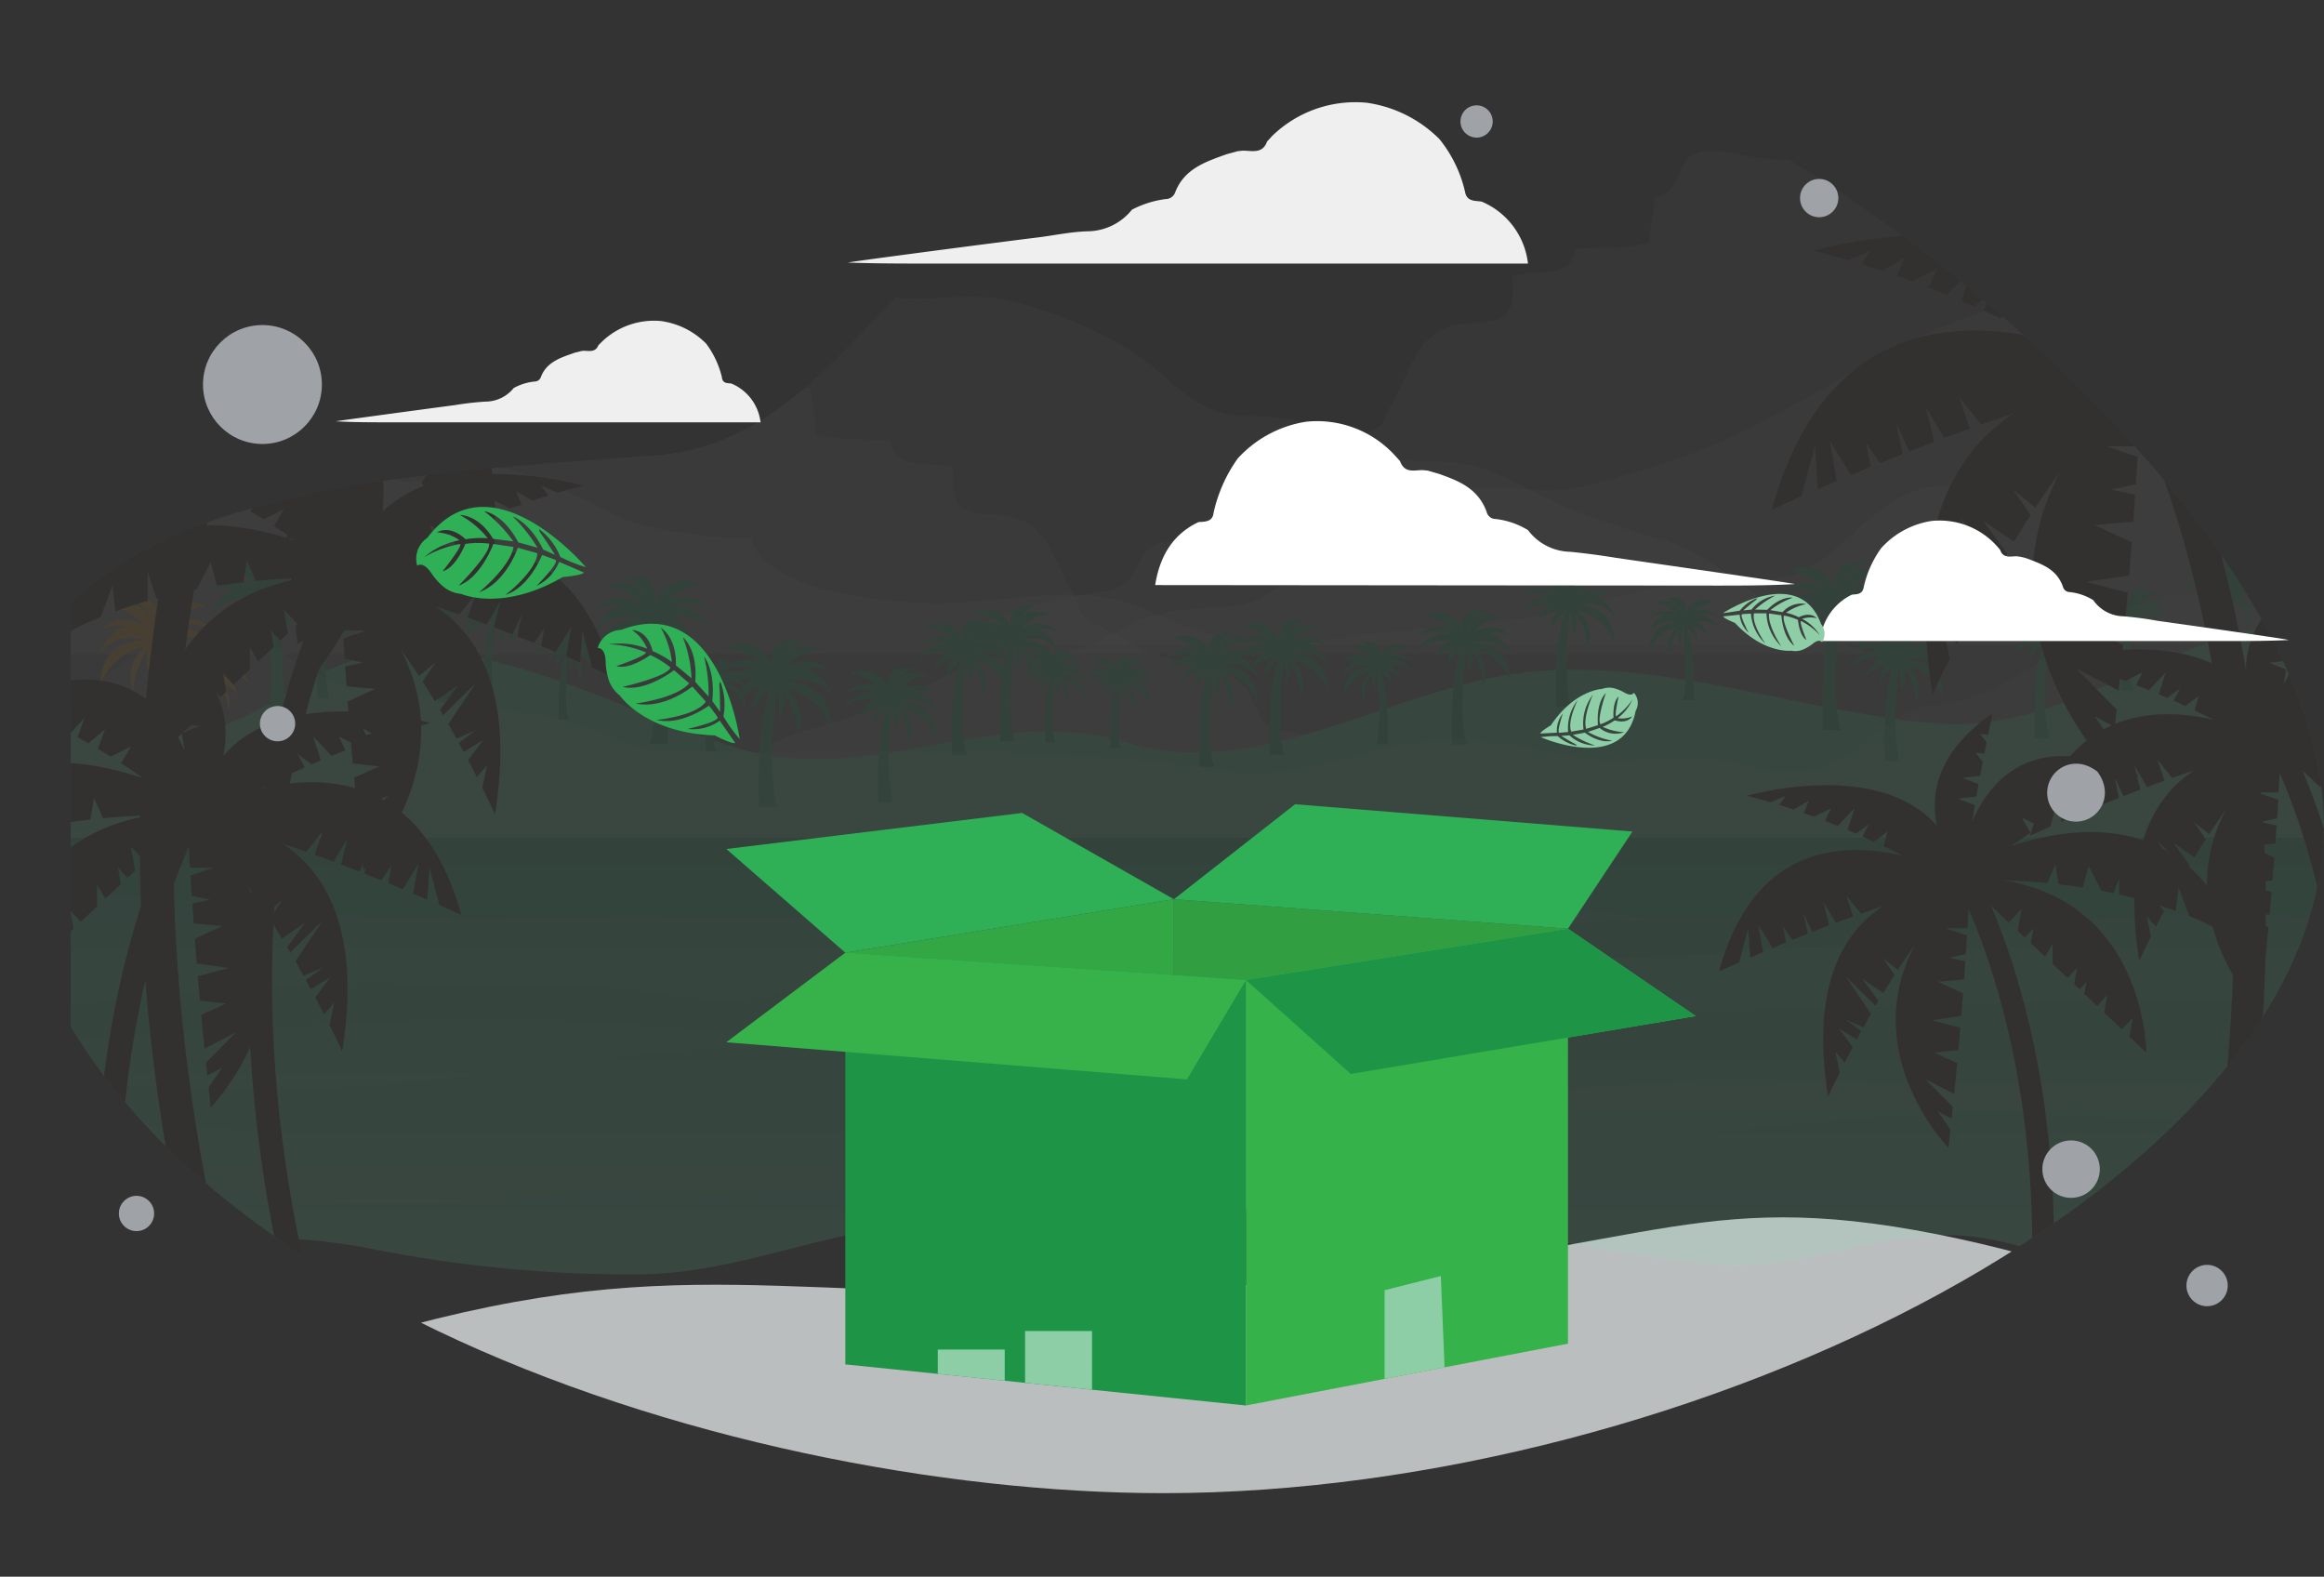 <svg xmlns="http://www.w3.org/2000/svg" xmlns:xlink="http://www.w3.org/1999/xlink" width="230" height="156" viewBox="0 0 230 156">
  <rect x="0" y="0" width="230" height="156" fill="#333333" stroke="none"/>
  <defs>
    <linearGradient id="linear-gradient" x1="-6.681" y1="2.725" x2="-6.681" y2="1.725" gradientUnits="objectBoundingBox">
      <stop offset="0" stop-color="#e6e7e7"/>
      <stop offset="1" stop-color="#f2f2f2" stop-opacity="0"/>
    </linearGradient>
    <clipPath id="clip-path">
      <path id="Path_46926" data-name="Path 46926" d="M3.083,78.867c4.986,44.873,71.448,65.814,114.876,65.814,52.452,0,114.427-30.813,114.876-65.814.249-20.891-23.384-45.023-41.383-58.335C170.51,5.075,164.527,5.075,128.629,6.571c-34.8,1.446-38.691,33.7-60.828,35.4C39.031,44.165-.657,45.312,3.083,78.867Z" transform="translate(-2.837 -5.945)" fill="none"/>
    </clipPath>
    <clipPath id="clip-path-2">
      <rect id="Rectangle_2" data-name="Rectangle 2" width="230" height="166.75" fill="none"/>
    </clipPath>
    <linearGradient id="linear-gradient-2" x1="0.5" y1="1" x2="0.5" gradientUnits="objectBoundingBox">
      <stop offset="0" stop-color="#6affba"/>
      <stop offset="1" stop-color="#2ed991"/>
    </linearGradient>
  </defs>
  <g id="kosong" transform="translate(-67 -333)">
    <rect id="Rectangle_9954" data-name="Rectangle 9954" width="230" height="156" transform="translate(67 333)" fill="none" opacity="0.6"/>
    <g id="no_delivery" data-name="no delivery" transform="translate(64.163 336.055)">
      <g id="Layer_10" data-name="Layer 10" transform="translate(2.837 5.945)">
        <path id="Path_46922" data-name="Path 46922" d="M3.083,78.867c4.986,44.873,71.448,65.814,114.876,65.814,52.452,0,114.427-30.813,114.876-65.814.249-20.891-23.384-45.023-41.383-58.335C170.51,5.075,164.527,5.075,128.629,6.571c-34.8,1.446-38.691,33.7-60.828,35.4C39.031,44.165-.657,45.312,3.083,78.867Z" transform="translate(-2.837 -5.945)" fill="url(#linear-gradient)"/>
        <path id="Path_46923" data-name="Path 46923" d="M233.853,18.014a7.572,7.572,0,0,1,4.587,6.133H179.506c-2.792,0-5.534,0-8.376-.1.3-.1,15.157-2.044,18.847-2.493,1.6-.2,3.191-.548,4.836-.6a5.7,5.7,0,0,0,4.437-2.144,10.032,10.032,0,0,1,3.341-1.047,1,1,0,0,0,.947-.7c.9-2.294,2.992-2.992,5.086-3.739l1.1-.3.5-.05c.9,0,1.945.349,2.393-.9h0l.5-.548a11.822,11.822,0,0,1,9.374-3.291,12.676,12.676,0,0,1,7.18,3.59,12.828,12.828,0,0,1,2.543,5.235C232.392,18.014,233.155,17.915,233.853,18.014Z" transform="translate(-87.22 -7.068)" fill="#f0efef"/>
        <path id="Path_46924" data-name="Path 46924" d="M108.64,57.751a4.742,4.742,0,0,1,2.892,3.839h-36.8c-1.745,0-3.49,0-5.235-.1.2-.05,9.473-1.3,11.767-1.6a29.84,29.84,0,0,1,3.041-.349A3.6,3.6,0,0,0,87.1,58.2a5.385,5.385,0,0,1,2.094-.648.643.643,0,0,0,.6-.449c.548-1.446,1.895-1.895,3.191-2.343.2-.1.449-.1.7-.2l.3-.05c.548,0,1.2.2,1.5-.548h0l.349-.349a7.424,7.424,0,0,1,5.834-2.044,7.735,7.735,0,0,1,4.487,2.244,9.064,9.064,0,0,1,1.546,3.291C107.757,57.751,108.206,57.7,108.64,57.751Z" transform="translate(-36.262 -28.805)" fill="#f0efef"/>
        <g id="Group_16345" data-name="Group 16345" clip-path="url(#clip-path)">
          <path id="Path_46925" data-name="Path 46925" d="M246.753,259.65c-.748,17.75-65.665,32.608-119.912,32.409-58.051-.2-120.211-17.7-119.912-32.409.2-9.324,25.428-16,38.392-19.445,30.215-8.027,40.436-1.2,82.268-3.989,39.189-2.643,43.727-9.573,66.812-5.485C216.787,234.72,247.251,247.335,246.753,259.65Z" transform="translate(-4.888 -118.022)" fill="#bbbebf"/>
          <g id="OBJECTS" transform="translate(7 -117.305)" opacity="0.101">
            <g id="Group_64" data-name="Group 64" transform="translate(0 99)">
              <g id="Group_63" data-name="Group 63" clip-path="url(#clip-path-2)">
                <g id="Group_37" data-name="Group 37" transform="translate(-12.904 -6.178)">
                  <path id="Path_1" data-name="Path 1" d="M193.022,202.4c2.1-2.1,6.345-2.586,9.02-3.326,1.749-.483,4.316-.386,5.812-1.363s1.461-2.7,2.737-3.643c1.377-1.022,3.387-.417,4.74-1.456,1.21-.928,1.219-2.76,2.325-3.847,2.587-2.542,6.081-2.136,9.06-3.2.974-.349,3.507-1.912,4.778-2.566,2.944-1.515,1.664-.832,3.121-3.372,1.573-2.741,2.2-6.008,5.113-7.282,3.112-1.363,7.528.986,6.663-5.1,2.094-.993,5.806.583,6.271-2.786,2.5-.149,5.015.069,7.342-.6,0-1.566.425-2.946.51-4.485,2.653-.358,2.092-3.331,3.86-4.262,1.6-.841,5.05.2,6.661.393,5.706.682,6.372-.722,10.631-3.12,1.88-1.059,4.394-.589,6.2-1.967,1.9-1.447,1.486-3.372,3.994-4.054,1.88-.511,4.028.286,5.995-.339,1.775-.564,2.565-1.729,4.938-1.582-.245-5.86,4.328-7.935,8.3-10.2,5.542-3.169,10.068,1.03,15.318-.823,2.351-.83,3.283-2.443,5.888-2.772,3.192-.4,4.527.36,6.958-1.863,1.047-.958,1.251-2.427,2.369-3.336a1.8,1.8,0,0,1,.512-.278v78.489H192.149A5.372,5.372,0,0,1,193.022,202.4Z" transform="translate(-90.856 -124.371)" fill="#fff" opacity="0.2"/>
                  <path id="Path_2" data-name="Path 2" d="M-18.2,123.432c.2.062.4.124.6.185,4.623,1.384,9.333,5.4,13.26,8.795,6.655,5.76,13.719,6.517,20.786,11.559,6.846,4.884,14.128,6.165,21.373,9.616,6.921,3.3,14.18,8.352,21.533,11.081a96.209,96.209,0,0,0,11.355,3.467c3.685.85,7.646-.3,11.385.338a41.651,41.651,0,0,1,12.177,4.634c4.665,2.61,6.5,6.728,11.864,6.934,3.752.145,6.939.316,10.285,2.277,4.287,2.512,5.82,2.071,10.414,2.337,3.7.214,7.459,2.721,10.914,4.273a83.037,83.037,0,0,0,10.294,3.493c4.4,1.334,7.775,4.9,11.875,7.4a42.027,42.027,0,0,0,8.342,3.8H-18.2Z" transform="translate(22.73 -123.432)" fill="#fff" opacity="0.2"/>
                  <path id="Path_3" data-name="Path 3" d="M130.912,243.689c-2.1-2.1-6.345-2.586-9.02-3.326-1.749-.483-4.316-.386-5.812-1.363s-1.461-2.7-2.737-3.643c-1.377-1.021-3.387-.417-4.74-1.456-1.21-.929-1.219-2.76-2.325-3.847-2.587-2.542-6.081-2.137-9.06-3.2-.974-.348-3.507-1.912-4.778-2.566-2.944-1.515-1.664-.833-3.122-3.372-1.573-2.741-2.2-6.008-5.113-7.282-3.111-1.363-7.527.986-6.664-5.1-2.093-.993-5.806.583-6.27-2.786-2.5-.15-5.015.068-7.342-.6,0-1.565-.425-2.946-.51-4.485-2.653-.359-2.093-3.331-3.86-4.262-1.6-.841-5.05.2-6.661.393-5.706.682-6.372-.722-10.631-3.12-1.88-1.059-4.394-.589-6.2-1.967-1.9-1.446-1.486-3.372-3.994-4.055-1.88-.511-4.028.286-5.995-.339-1.774-.563-2.564-1.729-4.938-1.582.244-5.86-4.329-7.935-8.3-10.2-5.543-3.169-10.068,1.03-15.318-.823-2.352-.83-3.283-2.443-5.888-2.772-3.192-.4-4.527.361-6.958-1.863-1.046-.958-1.251-2.427-2.369-3.336a1.8,1.8,0,0,0-.512-.278v78.489H131.785A5.352,5.352,0,0,0,130.912,243.689Z" transform="translate(22.73 -146.698)" fill="#fff" opacity="0.2"/>
                  <path id="Path_4" data-name="Path 4" d="M299.307,164.719c-.2.062-.4.124-.6.186-4.623,1.384-9.333,5.4-13.26,8.795-6.655,5.759-13.719,6.517-20.786,11.559-6.846,4.884-14.128,6.165-21.373,9.616-6.921,3.3-14.18,8.352-21.533,11.081a96.293,96.293,0,0,1-11.355,3.467c-3.685.85-7.646-.3-11.385.338a41.66,41.66,0,0,0-12.177,4.634c-4.665,2.609-6.5,6.728-11.864,6.934-3.751.145-6.939.316-10.285,2.277-4.287,2.512-5.82,2.071-10.413,2.337-3.7.214-7.46,2.721-10.915,4.273a82.883,82.883,0,0,1-10.294,3.493c-4.4,1.334-7.775,4.9-11.876,7.4a42.01,42.01,0,0,1-8.342,3.8H299.307Z" transform="translate(-48.033 -145.759)" fill="#fff" opacity="0.2"/>
                  <path id="Path_5" data-name="Path 5" d="M224.035,183.79a32.646,32.646,0,0,0-7.066,7.613c-1.182,1.771-1.086,4.831-2.042,6.265-.983,1.475-3.343,2.418-4.632,3.987-2.563,3.12-5.206,5.174-7.556,8.519-2.812-2.487-4.191.9-6.566,1.468-2.424.582-4.548-1.026-6.956.107-2.784,1.31-4.476,3.957-7.587,4.84-2.728.776-6.029.159-8.712.949-3.565,1.049-6.234,4.574-9.432,6.921-2.862,2.1-5.209,1.969-8.54,1.965-6.752-.007-11.761,1.8-18.059,3.212-7.38,1.65-14.965,1.412-22.374,2.7-7.465,1.293-11.2-.1-18.058-3.031-6.508-2.778-13.459-.565-20.413-.565-4.338,0-17.223-1-18.517-6.4-.978-.059-2.072.084-3.055-.068-4.051-.625-6.894-.618-10.6-2.336a88.56,88.56,0,0,0-8.252-3.79c-4.027-1.4-5.909-.933-9.814.218-5.3,1.561-4.681-2.421-9.039-3.245-3.1-.586-6.255,1.936-9.814.5-1.575-.637-3.149-2.708-4.8-3.271-1.441-.491-3.336.234-4.645-.531-2.558-1.494-3.731-5.147-6.631-6.96a39.69,39.69,0,0,0-9.073-4.132v53.107H228.544V179.172C226.919,180.832,225.416,182.675,224.035,183.79Z" transform="translate(22.73 -153.575)" fill="#fff" opacity="0.2"/>
                  <path id="Path_9" data-name="Path 9" d="M-18.2,337.671v40.022c12.449.331,25.587-1.814,38.08.625a130.839,130.839,0,0,0,26.186,2.548c9.717,0,17.747-4.028,27.229-4.857a302.337,302.337,0,0,1,53.18.023c8.994.859,17.281,3.079,26.183,3.851,8.43.731,15.081-2.923,23.323-2.9,5.206.012,9.171,2,14.125,2.9a55.876,55.876,0,0,0,16.048.5c5.756-.637,11.115-2.2,16.926-2.538,1.628-.1,3.508-.055,5.462-.015V337.671Z" transform="translate(22.73 -239.288)" fill="url(#linear-gradient-2)"/>
                  <path id="Path_10" data-name="Path 10" d="M-18,349.185c8.753-.271,17.886.788,26.564,1.69a223.279,223.279,0,0,0,31.427.845c10.741-.387,21.655.688,32.174-.845a115.456,115.456,0,0,1,17.016-1.69c5.4.014,9.971,1.192,15.165,1.7,6.966.682,14.358.013,21.247.411,6.319.365,14.857-.97,20.614.752-8.187-.314-16.822,1.784-25.363,1.784-8.762,0-17.651,0-26.244.423-9.047.441-17.855.62-26.545,2.96-5.206,1.4-10.239,3.07-15.786,2.544-4.5-.427-8.4-1.278-13.1-1.278-9.552,0-19.248-.479-28.784-.01-9.7.477-19.547,2.425-29.23,2.123" transform="translate(23.083 -245.491)" fill="#fff" opacity="0.1"/>
                  <path id="Path_11" data-name="Path 11" d="M351.673,360.495a74.248,74.248,0,0,1-3.406-7.448c-5.066-.13-10.464,1.2-15.891,1.2-5.98.007-11.545-1.257-17.582-.843-14.026.961-28.25,2.618-42.493,3.7-12.367.937-25.233.933-37.466,2.639-5.459.761-10.945,1.275-16.5,1.679-4.531.329-12.241-.455-15.956.857h-7.992c9.376.62,17.818,2.085,27.733,1.712,21.069-.793,43.229-.608,64.56-1.384,22.748-.828,47.268-1.67,68.945,4.36C354.907,364.773,352.725,362.506,351.673,360.495Z" transform="translate(-92.063 -247.598)" fill="#fff" opacity="0.1"/>
                  <path id="Path_12" data-name="Path 12" d="M-17.653,378.517c14.837,0,29.758-1.363,44.531-1.805,14.889-.445,30.81,2.1,44.856,2.1a293.34,293.34,0,0,0-43.692,3.6c-15.4,2.239-31.255.6-47.046.6h-.765" transform="translate(23.58 -260.372)" fill="#fff" opacity="0.1"/>
                  <path id="Path_13" data-name="Path 13" d="M355.129,389.015c-10.767-3.114-25.787,0-37.148,0-15.932,0-31.725-.425-47.522-.423-8.349,0-16.248,1.7-24.541,1.69q-12.705-.012-25.41,0c-6.881,0-13.51.385-20.273.94,6.541,2.57,16.223,1.174,23.671,1.174,8.679,0,17.376-.252,25.823.961,17.713,2.542,34.711-2.318,52.807-1.384,9.456.488,18.937.815,28.487,1.258,4.263.2,8.821.2,13.194.433,6.159.334,14.893,3.474,20.648.422" transform="translate(-95.223 -266.306)" fill="#fff" opacity="0.1"/>
                  <path id="Path_14" data-name="Path 14" d="M-21.114,401.885c14.717-4.256,35.239.246,50.169.845,9.328.375,18.492.041,27.647.845,7.233.635,16.708,1.554,23.132,1.268-8.4,0-15.783.952-23.559,1.69-8.106.768-16.648-.2-24.684.413-9,.685-17.578,1.081-26.553.022-12.035-1.42-21.371.632-33.09,2.1" transform="translate(28.052 -273.034)" fill="#fff" opacity="0.1"/>
                  <g id="Group_2" data-name="Group 2" transform="translate(4.533 77.173)">
                    <path id="Path_15" data-name="Path 15" d="M228.544,293.256c-5.535.907-11.314-1.771-17.07-1.771-12.564,0-23.285,10.856-36.382,9.9-13.046-.952-25.993-6.193-39.571-5.194-13.681,1.007-27.241,11.22-40.813,7.065-13.184-4.036-25.505,4.643-38.8.488-11.447-3.578-24.932-11.821-36.944-8.848-6.416,1.588-11.243,7.689-18.147,7.208-6.584-.459-12.825-4.475-19.01-4.719v15.308H228.544Z" transform="translate(18.197 -291.485)" fill="#61f9b4"/>
                  </g>
                  <g id="Group_6" data-name="Group 6" transform="translate(15.656 74.638)">
                    <g id="Group_3" data-name="Group 3">
                      <path id="Path_16" data-name="Path 16" d="M17.868,294.892v.163c1.164,9.582,0,12.31,0,12.31H19.65C19.977,295.382,17.868,294.892,17.868,294.892Z" transform="translate(-12.401 -290.792)" fill="#fbb32b"/>
                      <path id="Path_17" data-name="Path 17" d="M17.61,290.873s-1.953-2.4-4.2-1.938a5.229,5.229,0,0,1,4.353.375s-2.6-2.237-4.74-.913a6.972,6.972,0,0,1,3.561-1.636s-3.145-1.691-4.678,1.994c.288-1.435.06-3.2-3.055-2.708A3.4,3.4,0,0,1,11.416,289c-.757-3.714-4.3-2.02-4.3-2.02a4.28,4.28,0,0,1,3.456,1.831,3.278,3.278,0,0,0-4.422.372,3.428,3.428,0,0,1,2.367-.363c-1.717.563-2.536,2.8-2.536,2.8a4.093,4.093,0,0,1,4.622-1.507c-1.553.043-4.468.647-4.453,4.578a5.742,5.742,0,0,1,4.4-3.86,3.827,3.827,0,0,0-1.075,4.58s-.3-1.783,1.434-4.416a3.216,3.216,0,0,0,.322,2.777,14.371,14.371,0,0,1,.378-3.347h.044a7.47,7.47,0,0,1,2.222,2.538A2.646,2.646,0,0,0,12.8,290.58a7.82,7.82,0,0,1,2.655,1.313,4.243,4.243,0,0,0-1.687-2.064A6.333,6.333,0,0,1,17.61,290.873Z" transform="translate(-5.983 -285.963)" fill="#fbb32b"/>
                    </g>
                    <g id="Group_5" data-name="Group 5" transform="translate(7.821 5.034)">
                      <g id="Group_4" data-name="Group 4" transform="translate(2.132 3.222)">
                        <path id="Path_18" data-name="Path 18" d="M28.832,303.941v.109c-.776,6.389,0,8.208,0,8.208H27.643C27.425,304.268,28.832,303.941,28.832,303.941Z" transform="translate(-27.62 -303.941)" fill="#fbb32b"/>
                      </g>
                      <path id="Path_19" data-name="Path 19" d="M30.127,300.517s-.536-2.315-3.034-1.293a3.206,3.206,0,0,1,2.045-2.052,2.662,2.662,0,0,0-2.5,1.559,2.135,2.135,0,0,0-1.775-1.807,2.837,2.837,0,0,1,1.225,1.718,2.215,2.215,0,0,0-2.564-.239,2.467,2.467,0,0,1,2.079.465c-1.6-.4-2.547,1.312-2.547,1.312a2.577,2.577,0,0,1,2.322-.689,3.383,3.383,0,0,0-2.4,1.746,4.858,4.858,0,0,1,1.853-1.2,4.242,4.242,0,0,0-1.779,2.714,3.944,3.944,0,0,1,3.071-2.391c.88.488.771,2.391.771,2.391a2.579,2.579,0,0,0,.015-2.115,3.015,3.015,0,0,1,1.078,2.476,2.551,2.551,0,0,0-.589-2.749A3.1,3.1,0,0,1,28.9,301.5c-.257-1.363-.88-1.779-1.352-1.891A2.163,2.163,0,0,1,30.127,300.517Z" transform="translate(-22.986 -296.925)" fill="#fbb32b"/>
                    </g>
                  </g>
                  <g id="Group_36" data-name="Group 36" transform="translate(26.722 64.243)">
                    <g id="Group_35" data-name="Group 35">
                      <g id="Group_7" data-name="Group 7" transform="translate(17.043 4.158)">
                        <path id="Path_20" data-name="Path 20" d="M78.976,281.311v.163c1.163,9.582,0,12.31,0,12.31h1.782C81.085,281.8,78.976,281.311,78.976,281.311Z" transform="translate(-73.509 -277.211)" fill="#2ace85"/>
                        <path id="Path_21" data-name="Path 21" d="M78.718,277.293s-1.953-2.4-4.2-1.938a5.229,5.229,0,0,1,4.353.375s-2.6-2.237-4.74-.913a6.971,6.971,0,0,1,3.561-1.636s-3.145-1.691-4.678,1.994c.288-1.435.06-3.2-3.055-2.708a3.4,3.4,0,0,1,2.564,2.949c-.757-3.714-4.3-2.02-4.3-2.02a4.281,4.281,0,0,1,3.456,1.831,3.278,3.278,0,0,0-4.422.372,3.429,3.429,0,0,1,2.367-.363c-1.717.563-2.536,2.8-2.536,2.8a4.093,4.093,0,0,1,4.622-1.507c-1.552.043-4.468.647-4.453,4.578a5.743,5.743,0,0,1,4.4-3.86,3.827,3.827,0,0,0-1.075,4.58s-.3-1.783,1.434-4.416a3.215,3.215,0,0,0,.322,2.777,14.369,14.369,0,0,1,.378-3.347h.044a7.47,7.47,0,0,1,2.222,2.538A2.647,2.647,0,0,0,73.9,277a7.826,7.826,0,0,1,2.655,1.313,4.243,4.243,0,0,0-1.687-2.064A6.334,6.334,0,0,1,78.718,277.293Z" transform="translate(-67.091 -272.383)" fill="#2ace85"/>
                      </g>
                      <g id="Group_8" data-name="Group 8" transform="translate(0 6.505)">
                        <path id="Path_22" data-name="Path 22" d="M41.925,286.422v.163c1.164,9.582,0,12.31,0,12.31h1.782C44.034,286.912,41.925,286.422,41.925,286.422Z" transform="translate(-36.458 -282.322)" fill="#2ace85"/>
                        <path id="Path_23" data-name="Path 23" d="M41.667,282.4s-1.953-2.4-4.2-1.938a5.229,5.229,0,0,1,4.353.375s-2.6-2.237-4.74-.913a6.974,6.974,0,0,1,3.561-1.636s-3.145-1.691-4.678,1.994c.288-1.435.06-3.2-3.055-2.708a3.4,3.4,0,0,1,2.564,2.95c-.756-3.714-4.3-2.02-4.3-2.02a4.282,4.282,0,0,1,3.456,1.831,3.278,3.278,0,0,0-4.422.372,3.434,3.434,0,0,1,2.367-.363c-1.717.563-2.536,2.8-2.536,2.8a4.093,4.093,0,0,1,4.622-1.507c-1.553.043-4.468.647-4.453,4.578a5.742,5.742,0,0,1,4.4-3.86,3.828,3.828,0,0,0-1.075,4.581s-.3-1.783,1.434-4.416a3.216,3.216,0,0,0,.322,2.777,14.4,14.4,0,0,1,.378-3.347h.044a7.474,7.474,0,0,1,2.223,2.539,2.647,2.647,0,0,0-1.084-2.381,7.821,7.821,0,0,1,2.655,1.313,4.245,4.245,0,0,0-1.687-2.064A6.333,6.333,0,0,1,41.667,282.4Z" transform="translate(-30.04 -277.493)" fill="#2ace85"/>
                      </g>
                      <g id="Group_9" data-name="Group 9" transform="translate(38.007 8.286)">
                        <path id="Path_24" data-name="Path 24" d="M124.548,290.3v.163c1.164,9.582,0,12.31,0,12.31h1.782C126.657,290.791,124.548,290.3,124.548,290.3Z" transform="translate(-119.081 -286.201)" fill="#2ace85"/>
                        <path id="Path_25" data-name="Path 25" d="M124.29,286.282s-1.953-2.4-4.2-1.938a5.229,5.229,0,0,1,4.353.375s-2.6-2.237-4.74-.913a6.973,6.973,0,0,1,3.561-1.636s-3.145-1.691-4.678,1.994c.288-1.435.06-3.2-3.055-2.708a3.4,3.4,0,0,1,2.564,2.95c-.756-3.714-4.3-2.02-4.3-2.02a4.282,4.282,0,0,1,3.456,1.831,3.278,3.278,0,0,0-4.422.372,3.432,3.432,0,0,1,2.367-.363c-1.717.563-2.536,2.8-2.536,2.8a4.094,4.094,0,0,1,4.622-1.507c-1.552.043-4.468.647-4.453,4.578a5.742,5.742,0,0,1,4.4-3.86,3.827,3.827,0,0,0-1.075,4.581s-.3-1.783,1.434-4.416a3.216,3.216,0,0,0,.322,2.777,14.4,14.4,0,0,1,.378-3.347h.044a7.473,7.473,0,0,1,2.223,2.539,2.646,2.646,0,0,0-1.084-2.381,7.814,7.814,0,0,1,2.655,1.313,4.24,4.24,0,0,0-1.687-2.064A6.33,6.33,0,0,1,124.29,286.282Z" transform="translate(-112.663 -281.372)" fill="#2ace85"/>
                      </g>
                      <g id="Group_10" data-name="Group 10" transform="translate(155.047 6.919)">
                        <path id="Path_26" data-name="Path 26" d="M378.689,287.324v.163c-1.164,9.582,0,12.309,0,12.309h-1.782C376.579,287.815,378.689,287.324,378.689,287.324Z" transform="translate(-372.376 -283.224)" fill="#2ace85"/>
                        <path id="Path_27" data-name="Path 27" d="M367.251,283.305s1.953-2.4,4.2-1.938a5.228,5.228,0,0,0-4.352.375s2.6-2.237,4.739-.913a6.97,6.97,0,0,0-3.561-1.636s3.146-1.691,4.678,1.994c-.288-1.435-.06-3.2,3.055-2.708a3.4,3.4,0,0,0-2.564,2.95c.757-3.714,4.3-2.02,4.3-2.02a4.279,4.279,0,0,0-3.456,1.831,3.278,3.278,0,0,1,4.422.372,3.434,3.434,0,0,0-2.367-.363c1.717.563,2.536,2.8,2.536,2.8a4.093,4.093,0,0,0-4.622-1.507c1.552.043,4.468.647,4.453,4.578a5.743,5.743,0,0,0-4.4-3.861,3.828,3.828,0,0,1,1.075,4.581s.3-1.783-1.435-4.416a3.215,3.215,0,0,1-.322,2.777,14.435,14.435,0,0,0-.378-3.347H373.2a7.475,7.475,0,0,0-2.222,2.539,2.647,2.647,0,0,1,1.084-2.382,7.818,7.818,0,0,0-2.655,1.313,4.243,4.243,0,0,1,1.687-2.064A6.33,6.33,0,0,0,367.251,283.305Z" transform="translate(-367.098 -278.396)" fill="#2ace85"/>
                      </g>
                      <g id="Group_11" data-name="Group 11" transform="translate(129.559 7.797)">
                        <path id="Path_28" data-name="Path 28" d="M321.024,287.5v.131c-.937,7.716,0,9.913,0,9.913h-1.435C319.325,287.893,321.024,287.5,321.024,287.5Z" transform="translate(-315.94 -284.196)" fill="#2ace85"/>
                        <path id="Path_29" data-name="Path 29" d="M311.812,284.262s1.572-1.934,3.382-1.56a4.207,4.207,0,0,0-3.505.3s2.095-1.8,3.817-.736a5.615,5.615,0,0,0-2.868-1.318,2.616,2.616,0,0,1,3.768,1.606c-.232-1.156-.048-2.575,2.46-2.181a2.737,2.737,0,0,0-2.064,2.375c.609-2.991,3.46-1.627,3.46-1.627a3.447,3.447,0,0,0-2.783,1.475,2.64,2.64,0,0,1,3.561.3,2.764,2.764,0,0,0-1.906-.292,4.029,4.029,0,0,1,2.042,2.256,3.3,3.3,0,0,0-3.722-1.214,3.36,3.36,0,0,1,3.586,3.686,4.623,4.623,0,0,0-3.544-3.108,3.081,3.081,0,0,1,.866,3.688,5.461,5.461,0,0,0-1.155-3.556,2.592,2.592,0,0,1-.26,2.237,11.573,11.573,0,0,0-.3-2.7h-.036a6.018,6.018,0,0,0-1.79,2.044,2.132,2.132,0,0,1,.874-1.918,6.3,6.3,0,0,0-2.139,1.058,3.423,3.423,0,0,1,1.358-1.662A5.1,5.1,0,0,0,311.812,284.262Z" transform="translate(-311.689 -280.308)" fill="#2ace85"/>
                      </g>
                      <g id="Group_12" data-name="Group 12" transform="translate(94.259 13.781)">
                        <path id="Path_30" data-name="Path 30" d="M244.285,300.527v.132c-.937,7.715,0,9.912,0,9.912h-1.435C242.586,300.922,244.285,300.527,244.285,300.527Z" transform="translate(-239.201 -297.225)" fill="#2ace85"/>
                        <path id="Path_31" data-name="Path 31" d="M235.074,297.291s1.572-1.934,3.382-1.56a4.209,4.209,0,0,0-3.5.3s2.094-1.8,3.817-.736a5.621,5.621,0,0,0-2.869-1.318,2.616,2.616,0,0,1,3.768,1.606c-.232-1.155-.049-2.575,2.46-2.181a2.738,2.738,0,0,0-2.064,2.375c.609-2.991,3.461-1.626,3.461-1.626a3.447,3.447,0,0,0-2.783,1.474,2.638,2.638,0,0,1,3.56.3,2.762,2.762,0,0,0-1.905-.292,4.027,4.027,0,0,1,2.042,2.255,3.3,3.3,0,0,0-3.722-1.214,3.359,3.359,0,0,1,3.585,3.687,4.621,4.621,0,0,0-3.543-3.109,3.084,3.084,0,0,1,.866,3.688,5.463,5.463,0,0,0-1.156-3.556,2.592,2.592,0,0,1-.26,2.237,11.564,11.564,0,0,0-.3-2.7h-.036a6.02,6.02,0,0,0-1.79,2.044,2.13,2.13,0,0,1,.874-1.917,6.3,6.3,0,0,0-2.139,1.057,3.425,3.425,0,0,1,1.359-1.662A5.1,5.1,0,0,0,235.074,297.291Z" transform="translate(-234.951 -293.337)" fill="#2ace85"/>
                      </g>
                      <g id="Group_13" data-name="Group 13" transform="translate(74.512 11.211)">
                        <path id="Path_32" data-name="Path 32" d="M201.357,294.932v.131c-.937,7.716,0,9.913,0,9.913h-1.435C199.658,295.327,201.357,294.932,201.357,294.932Z" transform="translate(-196.273 -291.63)" fill="#2ace85"/>
                        <path id="Path_33" data-name="Path 33" d="M192.145,291.7s1.572-1.934,3.382-1.561a4.21,4.21,0,0,0-3.505.3s2.095-1.8,3.817-.735a5.616,5.616,0,0,0-2.868-1.318,2.615,2.615,0,0,1,3.767,1.606c-.232-1.156-.048-2.575,2.46-2.181a2.737,2.737,0,0,0-2.064,2.375c.609-2.991,3.461-1.626,3.461-1.626a3.448,3.448,0,0,0-2.783,1.474,2.639,2.639,0,0,1,3.56.3,2.764,2.764,0,0,0-1.905-.292,4.03,4.03,0,0,1,2.042,2.255,3.3,3.3,0,0,0-3.722-1.213,3.359,3.359,0,0,1,3.585,3.686,4.622,4.622,0,0,0-3.543-3.108,3.082,3.082,0,0,1,.866,3.688,5.461,5.461,0,0,0-1.155-3.556,2.591,2.591,0,0,1-.26,2.236,11.582,11.582,0,0,0-.3-2.7h-.036a6.02,6.02,0,0,0-1.79,2.045,2.132,2.132,0,0,1,.874-1.918,6.3,6.3,0,0,0-2.139,1.058,3.419,3.419,0,0,1,1.358-1.662A5.1,5.1,0,0,0,192.145,291.7Z" transform="translate(-192.022 -287.742)" fill="#2ace85"/>
                      </g>
                      <g id="Group_14" data-name="Group 14" transform="translate(101.182 12.572)">
                        <path id="Path_34" data-name="Path 34" d="M259.335,297.895v.131c-.937,7.715,0,9.913,0,9.913H257.9C257.636,298.29,259.335,297.895,259.335,297.895Z" transform="translate(-254.251 -294.593)" fill="#2ace85"/>
                        <path id="Path_35" data-name="Path 35" d="M250.123,294.659s1.572-1.934,3.381-1.561a4.209,4.209,0,0,0-3.5.3s2.095-1.8,3.817-.735a5.613,5.613,0,0,0-2.869-1.318,2.616,2.616,0,0,1,3.768,1.607c-.232-1.156-.049-2.575,2.46-2.181a2.737,2.737,0,0,0-2.064,2.375c.609-2.991,3.461-1.627,3.461-1.627a3.448,3.448,0,0,0-2.783,1.474,2.639,2.639,0,0,1,3.56.3,2.763,2.763,0,0,0-1.905-.292,4.03,4.03,0,0,1,2.042,2.255,3.3,3.3,0,0,0-3.722-1.213,3.359,3.359,0,0,1,3.586,3.686,4.623,4.623,0,0,0-3.543-3.109,3.083,3.083,0,0,1,.866,3.689,5.464,5.464,0,0,0-1.155-3.557,2.592,2.592,0,0,1-.259,2.237,11.6,11.6,0,0,0-.3-2.7h-.036a6.022,6.022,0,0,0-1.789,2.044,2.13,2.13,0,0,1,.873-1.918,6.291,6.291,0,0,0-2.138,1.058,3.421,3.421,0,0,1,1.358-1.662A5.1,5.1,0,0,0,250.123,294.659Z" transform="translate(-250 -290.705)" fill="#2ace85"/>
                      </g>
                      <g id="Group_15" data-name="Group 15" transform="translate(62.466 17.294)">
                        <path id="Path_36" data-name="Path 36" d="M175.17,308.178v.131c-.937,7.716,0,9.913,0,9.913h-1.435C173.471,308.573,175.17,308.178,175.17,308.178Z" transform="translate(-170.086 -304.876)" fill="#2ace85"/>
                        <path id="Path_37" data-name="Path 37" d="M165.958,304.942s1.572-1.934,3.382-1.561a4.21,4.21,0,0,0-3.505.3s2.095-1.8,3.817-.735a5.615,5.615,0,0,0-2.868-1.318,2.615,2.615,0,0,1,3.767,1.606c-.232-1.156-.048-2.575,2.46-2.181a2.737,2.737,0,0,0-2.064,2.376c.609-2.991,3.46-1.627,3.46-1.627a3.446,3.446,0,0,0-2.783,1.475,2.64,2.64,0,0,1,3.561.3,2.764,2.764,0,0,0-1.906-.292,4.028,4.028,0,0,1,2.042,2.255,3.3,3.3,0,0,0-3.722-1.213,3.36,3.36,0,0,1,3.586,3.686,4.623,4.623,0,0,0-3.544-3.108,3.082,3.082,0,0,1,.866,3.688,5.461,5.461,0,0,0-1.155-3.556,2.592,2.592,0,0,1-.26,2.236,11.576,11.576,0,0,0-.3-2.7h-.036a6.016,6.016,0,0,0-1.79,2.044,2.132,2.132,0,0,1,.874-1.918,6.3,6.3,0,0,0-2.138,1.058,3.418,3.418,0,0,1,1.358-1.662A5.1,5.1,0,0,0,165.958,304.942Z" transform="translate(-165.835 -300.988)" fill="#2ace85"/>
                      </g>
                      <g id="Group_16" data-name="Group 16" transform="translate(69.769 12.572)">
                        <path id="Path_38" data-name="Path 38" d="M191.046,297.895v.131c-.937,7.715,0,9.913,0,9.913H189.61C189.347,298.29,191.046,297.895,191.046,297.895Z" transform="translate(-185.962 -294.593)" fill="#2ace85"/>
                        <path id="Path_39" data-name="Path 39" d="M181.834,294.659s1.572-1.934,3.382-1.561a4.209,4.209,0,0,0-3.5.3s2.095-1.8,3.817-.735a5.614,5.614,0,0,0-2.869-1.318,2.616,2.616,0,0,1,3.768,1.607c-.232-1.156-.049-2.575,2.46-2.181a2.737,2.737,0,0,0-2.064,2.375c.609-2.991,3.461-1.627,3.461-1.627a3.448,3.448,0,0,0-2.783,1.474,2.639,2.639,0,0,1,3.56.3,2.762,2.762,0,0,0-1.905-.292,4.03,4.03,0,0,1,2.042,2.255,3.3,3.3,0,0,0-3.722-1.213,3.359,3.359,0,0,1,3.586,3.686,4.623,4.623,0,0,0-3.543-3.109,3.083,3.083,0,0,1,.866,3.689,5.465,5.465,0,0,0-1.156-3.557,2.591,2.591,0,0,1-.259,2.237,11.584,11.584,0,0,0-.3-2.7h-.036a6.021,6.021,0,0,0-1.789,2.044,2.13,2.13,0,0,1,.873-1.918,6.291,6.291,0,0,0-2.138,1.058,3.42,3.42,0,0,1,1.358-1.662A5.1,5.1,0,0,0,181.834,294.659Z" transform="translate(-181.711 -290.705)" fill="#2ace85"/>
                      </g>
                      <g id="Group_17" data-name="Group 17" transform="translate(119.259 11.552)">
                        <path id="Path_40" data-name="Path 40" d="M298.634,295.674v.131c-.938,7.716,0,9.913,0,9.913H297.2C296.934,296.069,298.634,295.674,298.634,295.674Z" transform="translate(-293.549 -292.372)" fill="#2ace85"/>
                        <path id="Path_41" data-name="Path 41" d="M289.422,292.438s1.572-1.934,3.382-1.561a4.208,4.208,0,0,0-3.5.3s2.095-1.8,3.817-.736a5.615,5.615,0,0,0-2.868-1.318,2.615,2.615,0,0,1,3.767,1.606c-.232-1.156-.049-2.575,2.46-2.181a2.737,2.737,0,0,0-2.064,2.376c.609-2.991,3.46-1.627,3.46-1.627a3.446,3.446,0,0,0-2.782,1.475,2.639,2.639,0,0,1,3.56.3,2.766,2.766,0,0,0-1.906-.292,4.031,4.031,0,0,1,2.042,2.255,3.3,3.3,0,0,0-3.722-1.213,3.36,3.36,0,0,1,3.586,3.686,4.624,4.624,0,0,0-3.543-3.108,3.082,3.082,0,0,1,.866,3.688,5.463,5.463,0,0,0-1.156-3.556,2.59,2.59,0,0,1-.26,2.236,11.526,11.526,0,0,0-.3-2.7h-.036a6.017,6.017,0,0,0-1.789,2.044,2.131,2.131,0,0,1,.873-1.918,6.291,6.291,0,0,0-2.138,1.058,3.419,3.419,0,0,1,1.358-1.662A5.1,5.1,0,0,0,289.422,292.438Z" transform="translate(-289.299 -288.484)" fill="#2ace85"/>
                      </g>
                      <g id="Group_18" data-name="Group 18" transform="translate(162.083 13.203)">
                        <path id="Path_42" data-name="Path 42" d="M391.729,299.27v.131c-.938,7.715,0,9.913,0,9.913h-1.436C390.03,299.665,391.729,299.27,391.729,299.27Z" transform="translate(-386.645 -295.968)" fill="#2ace85"/>
                        <path id="Path_43" data-name="Path 43" d="M382.517,296.034s1.572-1.934,3.382-1.561a4.21,4.21,0,0,0-3.505.3s2.1-1.8,3.817-.735a5.61,5.61,0,0,0-2.868-1.317,2.615,2.615,0,0,1,3.767,1.606c-.231-1.156-.048-2.575,2.46-2.181a2.736,2.736,0,0,0-2.064,2.375c.609-2.991,3.46-1.627,3.46-1.627a3.449,3.449,0,0,0-2.783,1.475,2.639,2.639,0,0,1,3.561.3,2.765,2.765,0,0,0-1.906-.292,4.029,4.029,0,0,1,2.042,2.255,3.3,3.3,0,0,0-3.722-1.213,3.36,3.36,0,0,1,3.586,3.686A4.624,4.624,0,0,0,388.2,296a3.083,3.083,0,0,1,.866,3.689,5.462,5.462,0,0,0-1.155-3.557,2.592,2.592,0,0,1-.26,2.237,11.559,11.559,0,0,0-.3-2.7h-.036a6.02,6.02,0,0,0-1.79,2.044,2.131,2.131,0,0,1,.874-1.918,6.3,6.3,0,0,0-2.139,1.058,3.425,3.425,0,0,1,1.358-1.662A5.1,5.1,0,0,0,382.517,296.034Z" transform="translate(-382.394 -292.08)" fill="#2ace85"/>
                      </g>
                      <g id="Group_19" data-name="Group 19" transform="translate(176.903 10.906)">
                        <path id="Path_44" data-name="Path 44" d="M423.947,294.267v.131c-.938,7.715,0,9.913,0,9.913h-1.436C422.248,294.662,423.947,294.267,423.947,294.267Z" transform="translate(-418.863 -290.965)" fill="#2ace85"/>
                        <path id="Path_45" data-name="Path 45" d="M414.735,291.03s1.572-1.933,3.381-1.56a4.21,4.21,0,0,0-3.5.3s2.1-1.8,3.817-.735a5.612,5.612,0,0,0-2.868-1.318,2.615,2.615,0,0,1,3.767,1.606c-.232-1.156-.048-2.575,2.46-2.181a2.737,2.737,0,0,0-2.063,2.376c.609-2.991,3.46-1.627,3.46-1.627a3.448,3.448,0,0,0-2.782,1.475,2.639,2.639,0,0,1,3.56.3,2.764,2.764,0,0,0-1.905-.292,4.028,4.028,0,0,1,2.042,2.255,3.3,3.3,0,0,0-3.722-1.213,3.359,3.359,0,0,1,3.585,3.686,4.624,4.624,0,0,0-3.543-3.109,3.083,3.083,0,0,1,.866,3.689,5.459,5.459,0,0,0-1.156-3.556,2.59,2.59,0,0,1-.259,2.236,11.578,11.578,0,0,0-.3-2.7h-.036a6.016,6.016,0,0,0-1.79,2.044,2.131,2.131,0,0,1,.874-1.918,6.292,6.292,0,0,0-2.139,1.058,3.423,3.423,0,0,1,1.358-1.662A5.1,5.1,0,0,0,414.735,291.03Z" transform="translate(-414.612 -287.077)" fill="#2ace85"/>
                      </g>
                      <g id="Group_20" data-name="Group 20" transform="translate(194.852 5.899)">
                        <path id="Path_46" data-name="Path 46" d="M462.967,283.363v.131c-.938,7.716,0,9.913,0,9.913H461.53C461.267,283.758,462.967,283.363,462.967,283.363Z" transform="translate(-457.882 -280.061)" fill="#2ace85"/>
                        <path id="Path_47" data-name="Path 47" d="M453.755,280.127s1.572-1.934,3.382-1.56a4.207,4.207,0,0,0-3.5.3s2.095-1.8,3.817-.736a5.616,5.616,0,0,0-2.868-1.318,2.615,2.615,0,0,1,3.767,1.606c-.232-1.155-.049-2.575,2.46-2.181a2.737,2.737,0,0,0-2.064,2.376c.609-2.991,3.46-1.627,3.46-1.627a3.448,3.448,0,0,0-2.782,1.475,2.639,2.639,0,0,1,3.56.3,2.767,2.767,0,0,0-1.906-.292,4.029,4.029,0,0,1,2.042,2.255,3.3,3.3,0,0,0-3.722-1.214,3.36,3.36,0,0,1,3.586,3.687,4.624,4.624,0,0,0-3.543-3.109,3.082,3.082,0,0,1,.866,3.688,5.462,5.462,0,0,0-1.155-3.556,2.59,2.59,0,0,1-.26,2.236,11.523,11.523,0,0,0-.3-2.7h-.036a6.02,6.02,0,0,0-1.789,2.044,2.13,2.13,0,0,1,.873-1.917,6.287,6.287,0,0,0-2.138,1.057,3.424,3.424,0,0,1,1.358-1.662A5.1,5.1,0,0,0,453.755,280.127Z" transform="translate(-453.632 -276.173)" fill="#2ace85"/>
                      </g>
                      <g id="Group_21" data-name="Group 21" transform="translate(86.618 16.191)">
                        <path id="Path_48" data-name="Path 48" d="M224.689,303.478v.09c-.638,5.248,0,6.743,0,6.743h-.976C223.534,303.747,224.689,303.478,224.689,303.478Z" transform="translate(-221.231 -301.232)" fill="#2ace85"/>
                        <path id="Path_49" data-name="Path 49" d="M218.423,301.276s1.07-1.315,2.3-1.061a2.863,2.863,0,0,0-2.384.205s1.425-1.226,2.6-.5a3.821,3.821,0,0,0-1.951-.9,1.779,1.779,0,0,1,2.563,1.093c-.158-.786-.033-1.752,1.673-1.484a1.862,1.862,0,0,0-1.4,1.616c.414-2.035,2.354-1.106,2.354-1.106a2.345,2.345,0,0,0-1.893,1,1.8,1.8,0,0,1,2.422.2,1.88,1.88,0,0,0-1.3-.2,2.74,2.74,0,0,1,1.389,1.534,2.243,2.243,0,0,0-2.532-.826,2.285,2.285,0,0,1,2.439,2.508,3.143,3.143,0,0,0-2.41-2.114,2.1,2.1,0,0,1,.589,2.509,3.717,3.717,0,0,0-.786-2.419,1.764,1.764,0,0,1-.177,1.521,7.9,7.9,0,0,0-.207-1.834h-.024a4.1,4.1,0,0,0-1.218,1.391,1.449,1.449,0,0,1,.594-1.3,4.276,4.276,0,0,0-1.455.719,2.328,2.328,0,0,1,.924-1.131A3.473,3.473,0,0,0,218.423,301.276Z" transform="translate(-218.339 -298.587)" fill="#2ace85"/>
                      </g>
                      <g id="Group_22" data-name="Group 22" transform="translate(80.165 15.638)">
                        <path id="Path_50" data-name="Path 50" d="M210.66,302.272v.09c-.638,5.248,0,6.743,0,6.743h-.977C209.5,302.541,210.66,302.272,210.66,302.272Z" transform="translate(-207.202 -300.026)" fill="#2ace85"/>
                        <path id="Path_51" data-name="Path 51" d="M204.395,300.071s1.07-1.315,2.3-1.061a2.863,2.863,0,0,0-2.384.205s1.425-1.226,2.6-.5a3.823,3.823,0,0,0-1.951-.9,1.779,1.779,0,0,1,2.563,1.092c-.158-.786-.033-1.752,1.673-1.484a1.862,1.862,0,0,0-1.4,1.616c.414-2.035,2.354-1.106,2.354-1.106a2.344,2.344,0,0,0-1.893,1,1.8,1.8,0,0,1,2.422.2,1.881,1.881,0,0,0-1.3-.2,2.741,2.741,0,0,1,1.389,1.534,2.242,2.242,0,0,0-2.532-.826,2.285,2.285,0,0,1,2.439,2.508,3.144,3.144,0,0,0-2.41-2.114,2.1,2.1,0,0,1,.589,2.509,3.716,3.716,0,0,0-.786-2.419,1.762,1.762,0,0,1-.177,1.521,7.892,7.892,0,0,0-.207-1.834h-.025a4.1,4.1,0,0,0-1.217,1.391,1.448,1.448,0,0,1,.594-1.3,4.277,4.277,0,0,0-1.455.719,2.331,2.331,0,0,1,.924-1.131A3.47,3.47,0,0,0,204.395,300.071Z" transform="translate(-204.311 -297.381)" fill="#2ace85"/>
                      </g>
                      <g id="Group_23" data-name="Group 23" transform="translate(46.56 16.489)">
                        <path id="Path_52" data-name="Path 52" d="M137.607,304.125v.09c-.638,5.248,0,6.743,0,6.743h-.977C136.452,304.394,137.607,304.125,137.607,304.125Z" transform="translate(-134.149 -301.879)" fill="#2ace85"/>
                        <path id="Path_53" data-name="Path 53" d="M131.342,301.924s1.07-1.315,2.3-1.062a2.864,2.864,0,0,0-2.384.206s1.425-1.226,2.6-.5a3.822,3.822,0,0,0-1.951-.9,1.779,1.779,0,0,1,2.563,1.093c-.158-.786-.033-1.752,1.673-1.484a1.862,1.862,0,0,0-1.4,1.616c.414-2.035,2.354-1.107,2.354-1.107a2.345,2.345,0,0,0-1.893,1,1.8,1.8,0,0,1,2.422.2,1.881,1.881,0,0,0-1.3-.2,2.74,2.74,0,0,1,1.389,1.534,2.242,2.242,0,0,0-2.532-.825,2.285,2.285,0,0,1,2.439,2.508,3.145,3.145,0,0,0-2.41-2.115,2.1,2.1,0,0,1,.589,2.509,3.717,3.717,0,0,0-.786-2.42,1.762,1.762,0,0,1-.177,1.522,7.87,7.87,0,0,0-.207-1.834H134.6a4.1,4.1,0,0,0-1.217,1.391,1.449,1.449,0,0,1,.594-1.3,4.272,4.272,0,0,0-1.454.72,2.328,2.328,0,0,1,.924-1.131A3.467,3.467,0,0,0,131.342,301.924Z" transform="translate(-131.258 -299.234)" fill="#2ace85"/>
                      </g>
                      <g id="Group_24" data-name="Group 24" transform="translate(32.006 13.345)">
                        <path id="Path_54" data-name="Path 54" d="M105.969,297.278v.09c-.638,5.248,0,6.743,0,6.743h-.976C104.813,297.547,105.969,297.278,105.969,297.278Z" transform="translate(-102.511 -295.032)" fill="#2ace85"/>
                        <path id="Path_55" data-name="Path 55" d="M99.7,295.077s1.069-1.315,2.3-1.061a2.862,2.862,0,0,0-2.384.205s1.425-1.226,2.6-.5a3.821,3.821,0,0,0-1.951-.9,1.779,1.779,0,0,1,2.563,1.092c-.158-.786-.033-1.752,1.673-1.484a1.862,1.862,0,0,0-1.4,1.616c.414-2.035,2.354-1.106,2.354-1.106a2.344,2.344,0,0,0-1.893,1,1.8,1.8,0,0,1,2.422.2,1.881,1.881,0,0,0-1.3-.2,2.741,2.741,0,0,1,1.389,1.534,2.241,2.241,0,0,0-2.532-.826,2.285,2.285,0,0,1,2.439,2.508,3.144,3.144,0,0,0-2.41-2.115,2.1,2.1,0,0,1,.589,2.509,3.715,3.715,0,0,0-.786-2.419,1.762,1.762,0,0,1-.176,1.521,7.921,7.921,0,0,0-.207-1.834h-.024a4.094,4.094,0,0,0-1.218,1.391,1.449,1.449,0,0,1,.594-1.3,4.276,4.276,0,0,0-1.455.719,2.33,2.33,0,0,1,.924-1.131A3.467,3.467,0,0,0,99.7,295.077Z" transform="translate(-99.619 -292.387)" fill="#2ace85"/>
                      </g>
                      <g id="Group_25" data-name="Group 25" transform="translate(199.595)">
                        <path id="Path_56" data-name="Path 56" d="M475.535,272.257v.163c-1.164,9.582,0,12.31,0,12.31h-1.782C473.426,272.747,475.535,272.257,475.535,272.257Z" transform="translate(-469.222 -268.157)" fill="#2ace85"/>
                        <path id="Path_57" data-name="Path 57" d="M464.1,268.238s1.953-2.4,4.2-1.938a5.228,5.228,0,0,0-4.352.375s2.6-2.237,4.739-.913a6.969,6.969,0,0,0-3.561-1.636s3.145-1.691,4.678,1.994c-.289-1.435-.06-3.2,3.055-2.708a3.4,3.4,0,0,0-2.564,2.95c.757-3.714,4.3-2.02,4.3-2.02a4.283,4.283,0,0,0-3.456,1.831,3.278,3.278,0,0,1,4.422.372,3.432,3.432,0,0,0-2.367-.363c1.717.563,2.536,2.8,2.536,2.8a4.094,4.094,0,0,0-4.622-1.507c1.553.043,4.468.647,4.453,4.578a5.742,5.742,0,0,0-4.4-3.86,3.828,3.828,0,0,1,1.075,4.581s.3-1.783-1.435-4.416a3.215,3.215,0,0,1-.322,2.777,14.41,14.41,0,0,0-.378-3.347h-.044a7.469,7.469,0,0,0-2.222,2.539,2.645,2.645,0,0,1,1.084-2.381,7.813,7.813,0,0,0-2.655,1.313,4.241,4.241,0,0,1,1.687-2.064A6.334,6.334,0,0,0,464.1,268.238Z" transform="translate(-463.943 -263.328)" fill="#2ace85"/>
                      </g>
                      <g id="Group_26" data-name="Group 26" transform="translate(207.49 2.733)">
                        <path id="Path_58" data-name="Path 58" d="M492.7,278.208v.163c-1.164,9.582,0,12.31,0,12.31h-1.782C490.587,278.7,492.7,278.208,492.7,278.208Z" transform="translate(-486.384 -274.108)" fill="#2ace85"/>
                        <path id="Path_59" data-name="Path 59" d="M481.258,274.189s1.953-2.4,4.2-1.938a5.228,5.228,0,0,0-4.352.375s2.6-2.237,4.739-.913a6.971,6.971,0,0,0-3.561-1.636s3.146-1.691,4.678,1.994c-.288-1.435-.06-3.2,3.055-2.708a3.4,3.4,0,0,0-2.564,2.95c.757-3.714,4.3-2.02,4.3-2.02a4.282,4.282,0,0,0-3.456,1.831,3.278,3.278,0,0,1,4.422.372,3.434,3.434,0,0,0-2.367-.363c1.717.563,2.536,2.8,2.536,2.8a4.093,4.093,0,0,0-4.622-1.507c1.552.043,4.468.647,4.453,4.577a5.743,5.743,0,0,0-4.4-3.86,3.829,3.829,0,0,1,1.076,4.581s.3-1.783-1.435-4.416a3.214,3.214,0,0,1-.322,2.777,14.419,14.419,0,0,0-.378-3.347h-.045a7.471,7.471,0,0,0-2.222,2.539,2.646,2.646,0,0,1,1.084-2.382,7.814,7.814,0,0,0-2.655,1.313,4.245,4.245,0,0,1,1.687-2.064A6.335,6.335,0,0,0,481.258,274.189Z" transform="translate(-481.105 -269.28)" fill="#2ace85"/>
                      </g>
                      <g id="Group_27" data-name="Group 27" transform="translate(49.787 14.522)">
                        <path id="Path_60" data-name="Path 60" d="M149.864,303.881v.163c-1.164,9.582,0,12.31,0,12.31h-1.782C147.754,304.371,149.864,303.881,149.864,303.881Z" transform="translate(-143.55 -299.781)" fill="#2ace85"/>
                        <path id="Path_61" data-name="Path 61" d="M138.425,299.862s1.953-2.4,4.2-1.938a5.227,5.227,0,0,0-4.352.375s2.6-2.237,4.739-.913a6.97,6.97,0,0,0-3.562-1.636s3.146-1.691,4.678,1.994c-.288-1.435-.06-3.2,3.055-2.708a3.4,3.4,0,0,0-2.564,2.95c.756-3.714,4.3-2.02,4.3-2.02a4.281,4.281,0,0,0-3.456,1.831,3.277,3.277,0,0,1,4.422.372,3.43,3.43,0,0,0-2.366-.363c1.717.563,2.535,2.8,2.535,2.8a4.094,4.094,0,0,0-4.622-1.507c1.553.043,4.469.647,4.453,4.578a5.742,5.742,0,0,0-4.4-3.86,3.828,3.828,0,0,1,1.076,4.581s.3-1.783-1.435-4.416a3.216,3.216,0,0,1-.322,2.777,14.375,14.375,0,0,0-.378-3.347h-.045a7.476,7.476,0,0,0-2.222,2.539,2.646,2.646,0,0,1,1.084-2.381,7.821,7.821,0,0,0-2.655,1.313,4.243,4.243,0,0,1,1.687-2.064A6.334,6.334,0,0,0,138.425,299.862Z" transform="translate(-138.272 -294.952)" fill="#2ace85"/>
                      </g>
                      <g id="Group_28" data-name="Group 28" transform="translate(112.022 14.678)">
                        <path id="Path_62" data-name="Path 62" d="M280.867,300.776v.1c.715,5.886,0,7.562,0,7.562h1.1C282.163,301.078,280.867,300.776,280.867,300.776Z" transform="translate(-277.509 -298.257)" fill="#2ace85"/>
                        <path id="Path_63" data-name="Path 63" d="M280.709,298.307s-1.2-1.475-2.58-1.191a3.213,3.213,0,0,1,2.674.231s-1.6-1.374-2.912-.561a4.285,4.285,0,0,1,2.188-1.005,2,2,0,0,0-2.874,1.225c.177-.881.037-1.964-1.877-1.664a2.09,2.09,0,0,1,1.576,1.813c-.465-2.282-2.64-1.241-2.64-1.241a2.627,2.627,0,0,1,2.122,1.125,2.013,2.013,0,0,0-2.716.228,2.11,2.11,0,0,1,1.454-.223,3.077,3.077,0,0,0-1.558,1.721,2.514,2.514,0,0,1,2.84-.925,2.563,2.563,0,0,0-2.736,2.812,3.527,3.527,0,0,1,2.7-2.371,2.349,2.349,0,0,0-.66,2.814,4.164,4.164,0,0,1,.881-2.713,1.976,1.976,0,0,0,.2,1.706,8.849,8.849,0,0,1,.232-2.055h.027a4.59,4.59,0,0,1,1.365,1.559,1.625,1.625,0,0,0-.666-1.463,4.8,4.8,0,0,1,1.631.806,2.609,2.609,0,0,0-1.036-1.268A3.888,3.888,0,0,1,280.709,298.307Z" transform="translate(-273.566 -295.291)" fill="#2ace85"/>
                      </g>
                      <g id="Group_29" data-name="Group 29" transform="translate(142.337 10.338)">
                        <path id="Path_64" data-name="Path 64" d="M346.769,291.325v.1c.715,5.886,0,7.562,0,7.562h1.1C348.065,291.626,346.769,291.325,346.769,291.325Z" transform="translate(-343.411 -288.806)" fill="#2ace85"/>
                        <path id="Path_65" data-name="Path 65" d="M346.611,288.856s-1.2-1.475-2.579-1.191a3.213,3.213,0,0,1,2.674.23s-1.6-1.374-2.912-.561a4.284,4.284,0,0,1,2.188-1.005,2,2,0,0,0-2.874,1.225c.177-.881.037-1.964-1.877-1.664a2.089,2.089,0,0,1,1.576,1.812c-.465-2.281-2.64-1.241-2.64-1.241a2.63,2.63,0,0,1,2.123,1.125,2.014,2.014,0,0,0-2.716.228,2.109,2.109,0,0,1,1.454-.223,3.075,3.075,0,0,0-1.558,1.721,2.514,2.514,0,0,1,2.84-.925,2.563,2.563,0,0,0-2.736,2.812,3.527,3.527,0,0,1,2.7-2.371,2.35,2.35,0,0,0-.66,2.814,4.163,4.163,0,0,1,.881-2.713,1.975,1.975,0,0,0,.2,1.706,8.847,8.847,0,0,1,.232-2.055h.027a4.6,4.6,0,0,1,1.366,1.56,1.626,1.626,0,0,0-.667-1.463,4.8,4.8,0,0,1,1.631.806,2.6,2.6,0,0,0-1.036-1.268A3.887,3.887,0,0,1,346.611,288.856Z" transform="translate(-339.469 -285.84)" fill="#2ace85"/>
                      </g>
                      <g id="Group_30" data-name="Group 30" transform="translate(186.39 9.404)">
                        <path id="Path_66" data-name="Path 66" d="M442.357,289.292v.1c-.715,5.886,0,7.562,0,7.562h-1.1C441.061,289.593,442.357,289.292,442.357,289.292Z" transform="translate(-438.478 -286.773)" fill="#2ace85"/>
                        <path id="Path_67" data-name="Path 67" d="M435.329,286.823s1.2-1.476,2.58-1.191a3.217,3.217,0,0,0-2.674.231s1.6-1.374,2.912-.561a4.284,4.284,0,0,0-2.188-1,2,2,0,0,1,2.874,1.225c-.177-.881-.037-1.964,1.877-1.664a2.089,2.089,0,0,0-1.575,1.812c.465-2.281,2.64-1.241,2.64-1.241a2.628,2.628,0,0,0-2.122,1.125,2.014,2.014,0,0,1,2.716.228,2.111,2.111,0,0,0-1.454-.223,3.077,3.077,0,0,1,1.558,1.721,2.516,2.516,0,0,0-2.84-.926,2.563,2.563,0,0,1,2.736,2.812,3.527,3.527,0,0,0-2.7-2.371,2.349,2.349,0,0,1,.661,2.813,4.166,4.166,0,0,0-.881-2.713,1.976,1.976,0,0,1-.2,1.706,8.839,8.839,0,0,0-.232-2.055h-.027a4.589,4.589,0,0,0-1.366,1.559,1.626,1.626,0,0,1,.666-1.463,4.8,4.8,0,0,0-1.631.806,2.607,2.607,0,0,1,1.036-1.267A3.888,3.888,0,0,0,435.329,286.823Z" transform="translate(-435.235 -283.807)" fill="#2ace85"/>
                      </g>
                      <g id="Group_32" data-name="Group 32" transform="translate(24.865 9.192)">
                        <g id="Group_31" data-name="Group 31" transform="translate(2.132 3.222)">
                          <path id="Path_68" data-name="Path 68" d="M89.94,290.361v.109c-.776,6.389,0,8.208,0,8.208H88.751C88.533,290.688,89.94,290.361,89.94,290.361Z" transform="translate(-88.728 -290.361)" fill="#2ace85"/>
                        </g>
                        <path id="Path_69" data-name="Path 69" d="M91.235,286.937s-.536-2.315-3.034-1.293a3.205,3.205,0,0,1,2.045-2.052,2.662,2.662,0,0,0-2.5,1.559,2.135,2.135,0,0,0-1.775-1.807,2.837,2.837,0,0,1,1.225,1.718,2.215,2.215,0,0,0-2.564-.239,2.467,2.467,0,0,1,2.079.465c-1.6-.4-2.547,1.312-2.547,1.312a2.579,2.579,0,0,1,2.322-.689,3.385,3.385,0,0,0-2.4,1.746,4.858,4.858,0,0,1,1.853-1.2,4.242,4.242,0,0,0-1.779,2.714,3.943,3.943,0,0,1,3.071-2.391c.88.488.771,2.391.771,2.391a2.579,2.579,0,0,0,.015-2.115,3.015,3.015,0,0,1,1.078,2.476,2.551,2.551,0,0,0-.589-2.749A3.1,3.1,0,0,1,90,287.915c-.257-1.363-.88-1.78-1.352-1.891A2.163,2.163,0,0,1,91.235,286.937Z" transform="translate(-84.094 -283.345)" fill="#2ace85"/>
                      </g>
                      <g id="Group_34" data-name="Group 34" transform="translate(8.437 8.753)">
                        <g id="Group_33" data-name="Group 33" transform="translate(2.132 3.222)">
                          <path id="Path_70" data-name="Path 70" d="M54.227,289.405v.109c-.776,6.389,0,8.208,0,8.208H53.038C52.82,289.732,54.227,289.405,54.227,289.405Z" transform="translate(-53.015 -289.405)" fill="#2ace85"/>
                        </g>
                        <path id="Path_71" data-name="Path 71" d="M55.522,285.981s-.536-2.315-3.034-1.293a3.206,3.206,0,0,1,2.045-2.052,2.662,2.662,0,0,0-2.5,1.56,2.135,2.135,0,0,0-1.775-1.807,2.837,2.837,0,0,1,1.225,1.718,2.215,2.215,0,0,0-2.564-.239,2.467,2.467,0,0,1,2.079.465c-1.6-.4-2.547,1.312-2.547,1.312a2.577,2.577,0,0,1,2.321-.689,3.385,3.385,0,0,0-2.4,1.746,4.857,4.857,0,0,1,1.853-1.2,4.241,4.241,0,0,0-1.779,2.715,3.942,3.942,0,0,1,3.07-2.391c.88.488.771,2.391.771,2.391a2.58,2.58,0,0,0,.014-2.115,3.016,3.016,0,0,1,1.078,2.476,2.551,2.551,0,0,0-.59-2.749,3.1,3.1,0,0,1,1.491,1.128c-.257-1.364-.88-1.779-1.352-1.891A2.164,2.164,0,0,1,55.522,285.981Z" transform="translate(-48.381 -282.389)" fill="#2ace85"/>
                      </g>
                    </g>
                  </g>
                  <path id="Path_72" data-name="Path 72" d="M232.836,297.205A47.75,47.75,0,0,1,221.1,295.34c-3.8-1.113-6.18-3.831-9.779-4.851-7.248-2.055-13.825-7.155-21.621-4.3-7.093,2.6-12.934,9.524-19.809,9.934-4.842.289-7.706,5.381-12.273,6.444-3.895.906-7.515-.821-11.281-1.086-4.288-.3-8.35.8-12.606-.153a69.976,69.976,0,0,0-10.548-1.678c-8.156-.518-15.518,4.306-23.948,3.052-14.117-2.1-28.921-2.048-43.45-1.832-3.76.056-7.521-.015-11.281,0-4.183.017-6.68-2.206-10.558-3.052-7.466-1.629-14.255-2.565-21.919-3.662-4.1-.587-6.693-4.658-10.658-4.884a22.1,22.1,0,0,0-10.263,2.259c-3.766,2.1-4.718,5.01-9.229,5.067-2.862.036-7.7-1.459-9.746,1.831v10.945H232.619Z" transform="translate(27.95 -210.988)" fill="#fff" opacity="0.1"/>
                </g>
                <g id="Group_62" data-name="Group 62" transform="translate(-21.182 11.262)">
                  <g id="Group_41" data-name="Group 41">
                    <g id="Group_40" data-name="Group 40">
                      <g id="Group_39" data-name="Group 39" transform="translate(28.021 22.562)">
                        <g id="Group_38" data-name="Group 38">
                          <path id="Path_76" data-name="Path 76" d="M20.89,316.022c-8.7-34.6-6.382-61.374-2.907-77.745,3.785-17.831,9.59-27.342,9.835-27.738l2.8,1.723c-.231.373-22.843,38.109-6.538,102.961Z" transform="translate(-14.869 -210.539)" fill="#381c10"/>
                        </g>
                      </g>
                      <path id="Path_77" data-name="Path 77" d="M8.055,190.785c1.109.366,2.221.748,3.329,1.138l2.266-2.812-1.088,3.232q1.333.482,2.645.974l1.905-3.218-.882,3.6q1.313.5,2.579,1l1.343-2.907-.661,3.176c.8.319,1.588.634,2.348.944l1.424-2.085-.451,2.482q1.048.432,2.022.84l2.175-3.522-.7,4.144c.69.294,1.343.574,1.946.836l.31-4.453,1.379,5.192c1.92.846,3.062,1.376,3.062,1.376-5.2-18.938-18.361-19.865-27.939-17.645.909-.463,1.879-.943,2.89-1.43l-.6-2.2,2.036,1.523q.861-.4,1.758-.8l-.966-1.851,1.958,1.412q.631-.276,1.28-.551l-1.083-3.33,2.569,2.711q.957-.391,1.942-.775l-.941-1.936,2.611,1.3q.776-.288,1.569-.567l-.787-1.864,2.307,1.339q1.085-.366,2.191-.712l-.965-1.365,2.3.96q1.755-.519,3.556-.978s-19.916-5.795-28.9,4.588c1.053-4.932-.04-11.277-8.471-17.14,0,0,.273,1.27.676,3.262l1.241-.123-1.009,1.27c.107.54.22,1.113.337,1.717l1.36-.135-1.114,1.4c.13.683.264,1.392.4,2.121l2.68.313-2.447.962c.113.618.223,1.244.333,1.873l2.8.326-2.572,1.013c.138.816.271,1.632.4,2.434-3.206-7.259-10.19-13.955-25.4-7,0,0,.8.332,2.138.94l3.157-.875-1.564,1.615c.608.289,1.272.609,1.986.963l3.08-1.956-1.625,2.688c.736.377,1.508.782,2.306,1.211l1.964-2.191-.965,2.737q.742.41,1.5.845l2.317-1.951-.986,2.728q.881.522,1.773,1.077l2.817-1.4-1.358,2.325c1.012.659,2.019,1.344,3,2.056-9.855-3.3-26.985-5.531-34.6,14.571a35.29,35.29,0,0,1,7.4-3.9l1.668-4.412.406,3.6c1.351-.5,2.847-.991,4.5-1.464v-4.08l1.226,3.738q1.383-.373,2.9-.716v-2.439l.888,2.248q.889-.192,1.823-.368l1.956-3.783.888,3.291q1.768-.276,3.673-.495l.5-3.029,1.248,2.846c2.1-.2,4.318-.342,6.66-.41-21.741,3.5-21.756,26.231-21.756,26.231q1.286-1.227,2.569-2.445l-.506-2.855,1.65,1.767q1.363-1.3,2.708-2.572l-.472-2.653,1.536,1.646q.982-.931,1.944-1.841l-.318-1.792,1.037,1.111.823-.779-.447-2.519,1.459,1.564,2.279-2.151V196.52l1.149,1.961,2.174-2.049-.4-2.279,1.322,1.416,1.075-1.011-.6-3.356,1.948,2.086c2.586-2.429,4.649-4.361,5.92-5.55l.029.021c.061,1.3.17,3.494.345,6.395h3.3l-3.233,1.11c.055.884.115,1.83.182,2.823l2.556.551-2.481.534q.09,1.332.2,2.772l3.982.362-3.823,1.762q.128,1.667.272,3.449l4.47.647-4.324,1.126q.141,1.664.3,3.412l3.673.4-3.492,1.58q.213,2.3.454,4.707l4.381-2.266-4.18,4.235q.092.885.188,1.782l2.084-1.077-1.9,2.755q.148,1.369.307,2.759S11.9,213.39,3.225,196.793c.869,1.2,1.72,2.443,2.545,3.7l2.3-1.858-1.792,2.635q.876,1.365,1.706,2.734l3.2-2.147L8.712,205.23q.219.369.433.736l4.5-4.436L9.861,207.2q.591,1.032,1.144,2.03l2.644-1.141-2.317,1.735q.348.636.679,1.25l2.7-1.644-2.075,2.811c.439.83.847,1.615,1.217,2.343l1.424-1.625-.663,3.131c1.123,2.25,1.771,3.67,1.771,3.67C19.089,202.863,14.032,194.7,8.055,190.785Z" transform="translate(46.047 -161.409)" fill="#381c10"/>
                    </g>
                  </g>
                  <g id="Group_45" data-name="Group 45" transform="translate(18.879 37.195)">
                    <g id="Group_44" data-name="Group 44">
                      <g id="Group_43" data-name="Group 43" transform="translate(19.881 16.008)">
                        <g id="Group_42" data-name="Group 42">
                          <path id="Path_78" data-name="Path 78" d="M42.487,352.1c-6.172-24.547-4.528-43.546-2.063-55.161,2.685-12.651,6.8-19.4,6.979-19.681l1.983,1.223c-.163.265-16.207,27.039-4.639,73.053Z" transform="translate(-38.214 -277.263)" fill="#381c10"/>
                        </g>
                      </g>
                      <path id="Path_79" data-name="Path 79" d="M33.38,263.248c.787.259,1.576.53,2.362.807l1.608-2-.772,2.292q.946.342,1.877.691l1.352-2.283-.626,2.557c.621.236,1.232.473,1.829.707l.953-2.063-.469,2.253c.57.226,1.127.45,1.666.67l1.011-1.479-.32,1.761q.743.307,1.435.6l1.543-2.5-.5,2.94c.489.209.953.408,1.381.593l.22-3.16.978,3.684c1.362.6,2.172.977,2.172.977-3.693-13.437-13.028-14.094-19.823-12.519.645-.329,1.333-.669,2.051-1.014l-.424-1.564,1.444,1.08c.408-.188.822-.379,1.248-.569l-.685-1.313,1.389,1q.448-.2.909-.391l-.769-2.362,1.823,1.923q.679-.278,1.378-.55l-.667-1.374,1.852.925q.551-.2,1.113-.4l-.558-1.322L43,252.8q.769-.26,1.555-.505l-.684-.969L45.5,252q1.245-.369,2.523-.694s-14.13-4.111-20.5,3.255c.747-3.5-.029-8-6.01-12.161,0,0,.194.9.479,2.314l.881-.087-.717.9q.114.574.24,1.218l.965-.1-.79.995c.092.485.188.988.283,1.5l1.9.222-1.736.683c.08.438.158.882.236,1.328l1.989.231-1.825.718c.1.58.192,1.158.282,1.728-2.275-5.151-7.23-9.9-18.02-4.97,0,0,.569.235,1.517.666l2.24-.621-1.11,1.146c.431.205.9.432,1.409.684l2.185-1.389-1.153,1.907c.522.268,1.07.556,1.636.86l1.394-1.555-.684,1.942q.526.291,1.066.6l1.644-1.385-.7,1.936q.626.371,1.258.765l2-.991-.964,1.649c.719.467,1.433.954,2.13,1.459-6.992-2.34-19.146-3.924-24.55,10.338a25.061,25.061,0,0,1,5.251-2.769l1.183-3.13.288,2.558c.958-.352,2.02-.7,3.19-1.039v-2.895l.87,2.652q.981-.264,2.055-.508v-1.731l.63,1.6c.421-.091.852-.178,1.294-.262l1.388-2.684.63,2.335q1.254-.2,2.606-.351l.352-2.15.885,2.02c1.491-.141,3.064-.242,4.725-.291C4.919,262.943,4.908,279.069,4.908,279.069q.913-.871,1.823-1.735l-.359-2.026,1.171,1.253,1.922-1.825-.334-1.882,1.09,1.168q.7-.661,1.38-1.307l-.225-1.272.736.789.584-.553-.317-1.787L13.411,271c.551-.519,1.091-1.03,1.617-1.526v-2.16l.815,1.391,1.542-1.453-.287-1.617.938,1.005.763-.718-.423-2.382,1.382,1.48c1.834-1.724,3.3-3.094,4.2-3.938l.021.015c.043.924.121,2.479.245,4.537h2.342l-2.294.788c.039.627.082,1.3.129,2l1.813.391-1.76.378q.064.946.139,1.967l2.825.257-2.713,1.25q.09,1.183.193,2.447l3.172.46-3.068.8q.1,1.181.211,2.421l2.606.285L25.343,280.2q.151,1.63.322,3.34l3.108-1.607-2.966,3q.066.628.133,1.265l1.478-.764-1.35,1.955q.106.971.219,1.958s9.818-10.066,3.665-21.842c.617.851,1.22,1.734,1.806,2.627l1.629-1.318-1.271,1.87q.621.968,1.21,1.94l2.268-1.524L33.846,273.5q.156.262.307.522l3.2-3.147L34.661,274.9q.42.732.812,1.44l1.876-.81L35.7,276.758q.248.451.482.887l1.915-1.166-1.472,1.994c.312.589.6,1.145.864,1.662l1.01-1.153-.47,2.222c.8,1.6,1.257,2.6,1.257,2.6C41.209,271.817,37.621,266.029,33.38,263.248Z" transform="translate(5.006 -242.405)" fill="#381c10"/>
                    </g>
                  </g>
                  <g id="Group_49" data-name="Group 49" transform="translate(3.75 60.669)">
                    <g id="Group_48" data-name="Group 48">
                      <g id="Group_47" data-name="Group 47" transform="translate(19.882 16.007)">
                        <g id="Group_46" data-name="Group 46">
                          <path id="Path_80" data-name="Path 80" d="M9.6,403.221c-6.172-24.547-4.528-43.546-2.063-55.161,2.685-12.651,6.8-19.4,6.978-19.681L16.5,329.6c-.164.265-16.207,27.039-4.639,73.053Z" transform="translate(-5.327 -328.379)" fill="#381c10"/>
                        </g>
                      </g>
                      <path id="Path_81" data-name="Path 81" d="M.492,314.365c.787.26,1.576.53,2.362.807l1.608-2-.772,2.293q.946.342,1.877.691l1.352-2.282-.626,2.557c.621.236,1.232.473,1.829.707l.953-2.063-.469,2.253q.856.34,1.666.67l1.011-1.479-.32,1.761q.743.306,1.435.6l1.543-2.5-.5,2.94c.489.209.953.408,1.38.593l.22-3.16.978,3.684c1.362.6,2.172.977,2.172.977C14.5,307.978,5.166,307.32-1.629,308.9c.645-.329,1.333-.669,2.05-1.014L0,306.318l1.444,1.08q.611-.282,1.248-.569L2,305.516l1.389,1q.448-.195.909-.391l-.768-2.363,1.822,1.924q.68-.278,1.378-.55l-.667-1.373,1.852.925q.551-.2,1.113-.4l-.558-1.322,1.637.95q.769-.26,1.555-.5l-.685-.969,1.632.681q1.245-.369,2.523-.694S1,298.316-5.369,305.683c.748-3.5-.029-8-6.01-12.161,0,0,.193.9.479,2.314l.881-.087-.717.9c.076.383.156.79.24,1.218l.965-.1-.79.995c.092.485.188.988.283,1.5l1.9.221-1.736.683c.08.438.158.882.236,1.328l1.988.231-1.825.718c.1.58.192,1.158.281,1.728-2.274-5.151-7.23-9.9-18.019-4.97,0,0,.568.236,1.517.666l2.24-.621-1.11,1.146c.431.2.9.432,1.409.683l2.185-1.389-1.152,1.908c.522.267,1.07.555,1.636.86l1.394-1.555-.684,1.943q.526.291,1.066.6l1.644-1.384-.7,1.935q.626.371,1.258.765l2-.991-.964,1.649c.719.468,1.432.954,2.13,1.459-6.992-2.34-19.146-3.924-24.55,10.338a25.056,25.056,0,0,1,5.252-2.769l1.183-3.13.288,2.558c.958-.352,2.02-.7,3.19-1.039v-2.9l.87,2.652q.981-.264,2.055-.508v-1.731l.63,1.6q.631-.136,1.294-.262l1.388-2.684.63,2.335q1.255-.2,2.606-.351l.353-2.15.885,2.02c1.491-.141,3.064-.242,4.726-.291-15.425,2.485-15.436,18.611-15.436,18.611q.913-.87,1.823-1.734l-.359-2.026,1.171,1.253,1.922-1.825-.334-1.882,1.09,1.168,1.38-1.306-.225-1.272.736.789.584-.553-.317-1.787,1.035,1.109c.55-.519,1.091-1.03,1.617-1.526v-2.16l.815,1.391,1.542-1.453-.287-1.617.938,1.005.763-.718-.423-2.382,1.382,1.48c1.834-1.723,3.3-3.094,4.2-3.938l.021.015c.043.924.121,2.479.245,4.537h2.342l-2.294.788c.039.627.082,1.3.129,2l1.813.39-1.76.378q.064.946.139,1.967l2.825.257-2.713,1.25q.09,1.183.193,2.447l3.172.46-3.068.8q.1,1.181.211,2.421l2.606.285-2.478,1.121q.15,1.63.322,3.34l3.108-1.607-2.966,3q.065.628.133,1.264l1.479-.764-1.35,1.955q.106.971.218,1.958S3.218,330.4-2.935,318.627c.617.851,1.22,1.734,1.805,2.627L.5,319.936l-1.271,1.87q.621.969,1.21,1.94l2.268-1.523L.959,324.613q.156.261.307.522l3.2-3.148-2.688,4.025q.42.732.812,1.44l1.876-.809-1.644,1.231q.247.451.482.887L5.214,327.6l-1.472,1.994c.311.589.6,1.146.864,1.663l1.01-1.154-.47,2.222c.8,1.6,1.256,2.6,1.256,2.6C8.321,322.934,4.733,317.146.492,314.365Z" transform="translate(37.894 -293.522)" fill="#381c10"/>
                    </g>
                  </g>
                  <g id="Group_53" data-name="Group 53" transform="translate(215.108 55.183)">
                    <g id="Group_52" data-name="Group 52">
                      <g id="Group_51" data-name="Group 51" transform="translate(22.928 14.66)">
                        <g id="Group_50" data-name="Group 50">
                          <path id="Path_82" data-name="Path 82" d="M477.74,382.046c5.653-22.482,4.147-39.882,1.889-50.52-2.46-11.587-6.232-17.767-6.391-18.025l-1.817,1.12c.149.243,14.844,24.764,4.249,66.906Z" transform="translate(-471.422 -313.5)" fill="#381c10"/>
                        </g>
                      </g>
                      <path id="Path_83" data-name="Path 83" d="M437.79,300.665c-.72.237-1.443.486-2.163.74l-1.472-1.828.707,2.1q-.867.313-1.719.633l-1.238-2.09.573,2.342c-.569.216-1.128.433-1.675.648l-.873-1.89.43,2.064q-.784.312-1.526.613l-.925-1.355.293,1.613q-.682.28-1.315.546l-1.413-2.289.455,2.692c-.449.191-.872.374-1.265.544l-.2-2.894-.9,3.374c-1.247.55-1.989.895-1.989.895,3.382-12.307,11.931-12.908,18.155-11.466-.591-.3-1.22-.613-1.878-.928l.388-1.432-1.323.989c-.373-.172-.753-.347-1.144-.521l.628-1.2-1.272.917q-.41-.178-.832-.358l.7-2.164-1.668,1.762q-.623-.254-1.263-.5l.612-1.258-1.7.847q-.5-.188-1.02-.369l.512-1.211-1.5.87q-.705-.238-1.425-.463l.627-.888-1.494.624q-1.14-.338-2.311-.636s12.942-3.766,18.779,2.981c-.684-3.2.026-7.328,5.5-11.137,0,0-.177.825-.439,2.119l-.806-.08.656.826c-.07.35-.144.723-.219,1.115l-.885-.087.724.911c-.084.444-.172.9-.26,1.378l-1.741.2,1.59.626c-.073.4-.145.808-.216,1.216l-1.821.212,1.671.658c-.089.53-.176,1.06-.258,1.582,2.084-4.717,6.622-9.068,16.5-4.552,0,0-.52.216-1.389.61l-2.052-.568,1.016,1.049c-.395.188-.827.4-1.29.626l-2-1.271,1.056,1.746c-.478.245-.98.509-1.5.788l-1.277-1.424.627,1.779q-.482.267-.976.549l-1.505-1.268.64,1.773q-.573.339-1.152.7l-1.83-.907.882,1.51c-.657.428-1.312.874-1.951,1.336,6.4-2.143,17.535-3.594,22.485,9.468a22.941,22.941,0,0,0-4.81-2.536l-1.084-2.867-.264,2.343c-.878-.322-1.85-.645-2.921-.952v-2.652l-.8,2.429q-.9-.242-1.882-.466v-1.585l-.577,1.461q-.577-.126-1.185-.239l-1.271-2.458-.577,2.138q-1.15-.18-2.388-.321l-.323-1.969-.81,1.849c-1.366-.129-2.806-.221-4.329-.266,14.127,2.276,14.138,17.045,14.138,17.045q-.836-.8-1.669-1.589l.329-1.855-1.073,1.148-1.76-1.671.307-1.724-1,1.069-1.264-1.2.206-1.165-.674.723-.535-.506.291-1.637-.948,1.016-1.482-1.4v-1.978l-.746,1.274-1.413-1.331.262-1.482-.858.92-.7-.657.387-2.181-1.266,1.356c-1.68-1.579-3.02-2.834-3.847-3.607l-.019.013c-.039.846-.11,2.271-.224,4.155H444.03l2.1.721c-.036.574-.075,1.189-.119,1.835l-1.661.358,1.612.347c-.039.578-.081,1.177-.127,1.8l-2.588.235,2.484,1.145q-.083,1.083-.176,2.24l-2.905.421,2.81.731q-.092,1.082-.194,2.217l-2.387.261,2.269,1.026q-.138,1.493-.294,3.059l-2.847-1.472,2.716,2.752q-.06.575-.122,1.158l-1.355-.7,1.237,1.791q-.1.889-.2,1.793s-8.992-9.219-3.357-20c-.565.779-1.117,1.587-1.653,2.405l-1.492-1.207,1.165,1.712q-.569.887-1.109,1.777l-2.077-1.4,1.6,2.19c-.1.16-.189.319-.282.478l-2.927-2.883,2.461,3.687c-.256.447-.5.888-.743,1.319l-1.719-.741,1.506,1.128q-.226.413-.442.812l-1.753-1.068,1.348,1.827c-.285.539-.55,1.049-.791,1.522l-.925-1.057.431,2.035c-.73,1.462-1.151,2.384-1.151,2.384C430.619,308.513,433.906,303.212,437.79,300.665Z" transform="translate(-421.578 -281.576)" fill="#381c10"/>
                    </g>
                  </g>
                  <g id="Group_57" data-name="Group 57" transform="translate(184.308 68.618)">
                    <g id="Group_56" data-name="Group 56">
                      <g id="Group_55" data-name="Group 55" transform="translate(22.928 14.66)">
                        <g id="Group_54" data-name="Group 54">
                          <path id="Path_84" data-name="Path 84" d="M410.784,411.3c5.653-22.482,4.147-39.882,1.889-50.52-2.46-11.587-6.232-17.767-6.391-18.025l-1.817,1.12c.149.243,14.844,24.764,4.249,66.907Z" transform="translate(-404.466 -342.756)" fill="#381c10"/>
                        </g>
                      </g>
                      <path id="Path_85" data-name="Path 85" d="M370.834,329.921c-.72.238-1.443.486-2.163.74l-1.473-1.828.707,2.1q-.867.313-1.719.632l-1.238-2.09.573,2.342c-.569.216-1.128.433-1.675.648l-.873-1.89.43,2.064q-.784.312-1.526.614l-.925-1.355.293,1.613q-.681.28-1.314.546l-1.413-2.289.455,2.692c-.448.191-.873.374-1.264.544l-.2-2.894-.9,3.374c-1.248.55-1.99.894-1.99.894,3.382-12.307,11.932-12.908,18.155-11.466-.591-.3-1.221-.612-1.878-.928l.388-1.432-1.322.989c-.374-.172-.753-.347-1.144-.521l.628-1.2-1.272.917c-.273-.119-.55-.239-.832-.358l.7-2.164-1.668,1.762q-.623-.254-1.263-.5l.612-1.258-1.7.847q-.5-.187-1.02-.369l.511-1.211-1.5.87q-.705-.238-1.425-.462l.627-.888-1.494.624q-1.14-.338-2.311-.636s12.942-3.766,18.779,2.981c-.684-3.2.026-7.328,5.5-11.137,0,0-.178.825-.439,2.119l-.806-.08.656.826c-.07.351-.144.724-.219,1.115l-.885-.087.724.911c-.083.444-.172.9-.259,1.378l-1.742.2,1.59.626c-.073.4-.145.807-.216,1.216l-1.821.212,1.671.658c-.089.53-.176,1.06-.258,1.582,2.084-4.717,6.622-9.068,16.5-4.552,0,0-.52.216-1.389.61L392.766,317l1.016,1.049c-.395.188-.827.4-1.29.626l-2-1.271,1.056,1.746c-.478.245-.98.509-1.5.788l-1.276-1.424.627,1.779q-.482.267-.976.549l-1.505-1.268.64,1.773q-.573.34-1.152.7l-1.83-.907.882,1.51c-.657.428-1.311.874-1.951,1.336,6.4-2.143,17.535-3.595,22.485,9.468a22.939,22.939,0,0,0-4.81-2.536l-1.084-2.867-.264,2.343c-.878-.323-1.85-.645-2.921-.952v-2.652l-.8,2.429q-.9-.243-1.882-.466v-1.585l-.577,1.461c-.385-.084-.781-.163-1.185-.24l-1.271-2.458-.577,2.138q-1.149-.18-2.387-.321l-.323-1.969-.811,1.849c-1.366-.129-2.806-.221-4.328-.266,14.128,2.275,14.138,17.045,14.138,17.045q-.836-.8-1.669-1.589l.329-1.855-1.073,1.148-1.761-1.671.307-1.724-1,1.07q-.638-.605-1.264-1.2l.207-1.165-.674.722-.535-.506.291-1.637-.948,1.016-1.482-1.4v-1.978l-.746,1.274-1.413-1.331.262-1.481-.858.92-.7-.657.387-2.181-1.266,1.356c-1.68-1.578-3.02-2.833-3.846-3.606l-.019.013c-.039.846-.11,2.27-.224,4.156h-2.144l2.1.721c-.036.574-.075,1.189-.119,1.835l-1.661.358,1.612.347q-.059.866-.127,1.8l-2.588.235,2.485,1.144q-.083,1.084-.176,2.241l-2.905.421,2.81.731c-.062.721-.126,1.462-.194,2.217l-2.387.261,2.269,1.027q-.138,1.493-.294,3.059l-2.847-1.472,2.716,2.752q-.059.575-.121,1.158l-1.355-.7,1.237,1.791c-.064.593-.132,1.189-.2,1.793,0,0-8.992-9.219-3.357-20-.565.779-1.117,1.587-1.653,2.406l-1.492-1.207,1.165,1.713q-.569.887-1.109,1.776l-2.077-1.4,1.6,2.191c-.1.16-.189.319-.282.478L367.2,336.9l2.461,3.687c-.256.446-.5.888-.743,1.319l-1.719-.741,1.506,1.128c-.151.275-.3.547-.442.811l-1.753-1.068,1.348,1.827c-.285.539-.55,1.049-.791,1.522l-.925-1.057.431,2.035c-.729,1.462-1.151,2.384-1.151,2.384C363.663,337.769,366.95,332.468,370.834,329.921Z" transform="translate(-354.622 -310.832)" fill="#381c10"/>
                    </g>
                  </g>
                  <g id="Group_61" data-name="Group 61" transform="translate(189.543 10.82)">
                    <g id="Group_60" data-name="Group 60">
                      <g id="Group_59" data-name="Group 59" transform="translate(33.804 21.615)">
                        <g id="Group_58" data-name="Group 58">
                          <path id="Path_86" data-name="Path 86" d="M448.806,333.1c8.334-33.147,6.115-58.8,2.786-74.486-3.626-17.083-9.188-26.195-9.424-26.576l-2.678,1.652c.221.358,21.886,36.512,6.264,98.645Z" transform="translate(-439.49 -232.038)" fill="#381c10"/>
                        </g>
                      </g>
                      <path id="Path_87" data-name="Path 87" d="M389.905,213.114q-1.594.526-3.19,1.091l-2.171-2.7,1.042,3.1q-1.278.462-2.535.933l-1.825-3.082.845,3.453q-1.258.478-2.471.955l-1.286-2.786.633,3.043q-1.155.459-2.25.9l-1.364-2,.432,2.377q-1,.414-1.937.8l-2.084-3.374.672,3.969c-.66.282-1.286.551-1.864.8l-.3-4.267-1.321,4.975c-1.839.811-2.933,1.319-2.933,1.319,4.986-18.144,17.591-19.032,26.767-16.905-.871-.444-1.8-.9-2.769-1.369l.572-2.112-1.95,1.458c-.55-.254-1.109-.512-1.685-.768l.926-1.773-1.876,1.353q-.6-.262-1.227-.528l1.038-3.19-2.46,2.6q-.918-.376-1.861-.743l.9-1.855-2.5,1.249q-.745-.277-1.5-.544l.753-1.785L376.917,199q-1.039-.351-2.1-.681l.925-1.308-2.2.919q-1.682-.5-3.408-.937s19.082-5.552,27.688,4.4c-1.009-4.725.038-10.8,8.116-16.421,0,0-.262,1.216-.648,3.125l-1.189-.118.968,1.217c-.1.517-.212,1.066-.323,1.644l-1.3-.129,1.067,1.344c-.124.654-.253,1.333-.382,2.031l-2.568.3,2.344.922c-.108.591-.214,1.191-.319,1.793l-2.685.313,2.464.969c-.132.783-.26,1.564-.379,2.333,3.071-6.955,9.763-13.369,24.332-6.711,0,0-.767.318-2.048.9l-3.025-.839,1.5,1.547c-.582.277-1.22.583-1.9.923l-2.951-1.875,1.557,2.575c-.705.361-1.445.75-2.209,1.161l-1.882-2.1.924,2.622c-.473.263-.952.531-1.439.81l-2.219-1.869.943,2.613q-.844.5-1.7,1.032l-2.7-1.338,1.3,2.227c-.97.631-1.934,1.288-2.876,1.97,9.442-3.159,25.853-5.3,33.151,13.959a33.85,33.85,0,0,0-7.091-3.738l-1.6-4.227-.389,3.454c-1.294-.476-2.727-.951-4.307-1.4V208.5l-1.176,3.581q-1.326-.357-2.775-.686v-2.337l-.851,2.154q-.852-.185-1.747-.353l-1.874-3.624-.851,3.153q-1.694-.265-3.52-.473l-.477-2.9-1.194,2.727c-2.014-.19-4.138-.326-6.382-.392,20.829,3.355,20.844,25.131,20.844,25.131q-1.232-1.175-2.461-2.342l.486-2.736-1.581,1.692-2.6-2.464.452-2.542-1.472,1.577q-.941-.892-1.863-1.764l.3-1.718-.993,1.066-.789-.747.428-2.414-1.4,1.5-2.184-2.061v-2.917l-1.1,1.878-2.083-1.962.387-2.185-1.266,1.357-1.03-.968.572-3.216-1.867,2c-2.478-2.327-4.454-4.178-5.671-5.317l-.028.02c-.057,1.248-.163,3.348-.331,6.126H399.1l3.1,1.064c-.054.847-.112,1.754-.175,2.7l-2.448.528,2.377.511q-.086,1.277-.187,2.656l-3.815.347,3.662,1.687q-.122,1.6-.26,3.3l-4.284.62,4.144,1.078q-.137,1.595-.285,3.269l-3.52.384,3.346,1.514q-.2,2.2-.435,4.51l-4.2-2.171,4,4.058c-.058.565-.118,1.136-.179,1.707l-2-1.031,1.823,2.64q-.142,1.311-.295,2.644s-13.257-13.592-4.95-29.494c-.833,1.148-1.648,2.34-2.438,3.547l-2.2-1.78,1.718,2.525q-.84,1.307-1.636,2.619l-3.062-2.057,2.36,3.23q-.211.352-.415.7l-4.315-4.251,3.629,5.436q-.566.988-1.1,1.944l-2.534-1.092,2.22,1.662q-.335.61-.651,1.2l-2.585-1.574,1.988,2.693c-.42.794-.811,1.547-1.166,2.245l-1.364-1.558.636,3c-1.076,2.155-1.7,3.515-1.7,3.515C379.332,224.685,384.178,216.87,389.905,213.114Z" transform="translate(-366.002 -184.97)" fill="#381c10"/>
                    </g>
                  </g>
                </g>
              </g>
            </g>
          </g>
        </g>
        <path id="Path_46927" data-name="Path 46927" d="M367.271,98.525a5.574,5.574,0,0,0-3.141,4.587h40.586c1.895,0,3.839,0,5.784-.1-.2-.1-10.421-1.546-12.963-1.895-1.1-.2-2.194-.349-3.341-.449a3.735,3.735,0,0,1-3.041-1.6,5.484,5.484,0,0,0-2.343-.8.688.688,0,0,1-.648-.5c-.6-1.745-2.044-2.244-3.49-2.792a4.154,4.154,0,0,0-.748-.2l-.349-.05c-.6,0-1.346.249-1.645-.648h0l-.349-.4a7.621,7.621,0,0,0-6.432-2.443,8.394,8.394,0,0,0-4.986,2.692,10.381,10.381,0,0,0-1.745,3.939C368.268,98.525,367.72,98.475,367.271,98.525Z" transform="translate(-183.991 -48.688)" fill="#fff"/>
        <path id="Path_46928" data-name="Path 46928" d="M236.418,81.45c-2.543,1.2-3.839,3.39-4.288,6.232l55.444.05c2.593,0,5.235,0,7.878-.15-.3-.1-14.26-2.094-17.7-2.593-1.5-.249-3.041-.449-4.537-.6a5.365,5.365,0,0,1-4.188-2.144,7.848,7.848,0,0,0-3.191-1.1.912.912,0,0,1-.9-.7c-.848-2.343-2.792-3.091-4.787-3.789l-1.047-.3-.5-.05c-.848,0-1.795.349-2.244-.9h0l-.5-.548a10.433,10.433,0,0,0-8.775-3.341,11.55,11.55,0,0,0-6.781,3.64,14.619,14.619,0,0,0-2.393,5.385C237.814,81.45,237.051,81.4,236.418,81.45Z" transform="translate(-117.806 -38.793)" fill="#fff"/>
        <circle id="Ellipse_585" data-name="Ellipse 585" cx="2.044" cy="2.044" r="2.044" transform="translate(216.386 116.15)" fill="#9fa3a7"/>
        <circle id="Ellipse_586" data-name="Ellipse 586" cx="2.842" cy="2.842" r="2.842" transform="translate(202.127 103.835)" fill="#9fa3a7"/>
        <circle id="Ellipse_587" data-name="Ellipse 587" cx="5.883" cy="5.883" r="5.883" transform="translate(20.09 23.162)" fill="#9fa3a7"/>
        <circle id="Ellipse_588" data-name="Ellipse 588" cx="1.596" cy="1.596" r="1.596" transform="translate(144.539 1.423)" fill="#9fa3a7"/>
        <path id="Path_46929" data-name="Path 46929" d="M414.147,140.221c1.945,2.593-.2,5.435-2.742,4.886a2.852,2.852,0,0,1-2.144-2.144C408.713,140.42,411.555,138.226,414.147,140.221Z" transform="translate(-206.586 -72.883)" fill="#9fa3a7"/>
        <circle id="Ellipse_589" data-name="Ellipse 589" cx="1.895" cy="1.895" r="1.895" transform="translate(178.144 8.703)" fill="#9fa3a7"/>
        <circle id="Ellipse_590" data-name="Ellipse 590" cx="1.745" cy="1.745" r="1.745" transform="translate(25.724 60.856)" fill="#9fa3a7"/>
        <circle id="Ellipse_591" data-name="Ellipse 591" cx="1.745" cy="1.745" r="1.745" transform="translate(11.764 109.319)" fill="#9fa3a7"/>
      </g>
      <path id="Path_46930" data-name="Path 46930" d="M170.63,171.63l32.518-5.29v30.788l-30.9-1.615Z" transform="translate(-84.133 -80.423)" fill="#38b34a"/>
      <path id="Path_46931" data-name="Path 46931" d="M170.63,171.63l32.518-5.29v30.788l-30.9-1.615Z" transform="translate(-84.133 -80.423)" fill="#010101" opacity="0.07"/>
      <path id="Path_46932" data-name="Path 46932" d="M235.85,166.34l39,2.917L272.7,196.051l-36.846,1.077Z" transform="translate(-116.834 -80.423)" fill="#38b34a"/>
      <path id="Path_46933" data-name="Path 46933" d="M235.85,166.34l39,2.917L272.7,196.051l-36.846,1.077Z" transform="translate(-116.834 -80.423)" fill="#010101" opacity="0.12"/>
      <path id="Path_46934" data-name="Path 46934" d="M247.841,147.49l-11.991,9.4,39,2.917,6.377-9.618Z" transform="translate(-116.834 -70.971)" fill="#2fb057"/>
      <path id="Path_46935" data-name="Path 46935" d="M147.01,152.785l29.277-3.565,15.018,8.536-32.518,5.29Z" transform="translate(-72.289 -71.839)" fill="#2fb057"/>
      <path id="Path_46936" data-name="Path 46936" d="M210.278,179.652v42.1l-15.232-1.561-6.626-.678L186.4,219.3l-6.626-.678-9.144-.937V176.95l32.513,2.214Z" transform="translate(-84.133 -85.743)" fill="#1e9447"/>
      <path id="Path_46937" data-name="Path 46937" d="M282.02,172.19v41.054l-12.211,2.343-5.938,1.142-13.721,2.633v-42.1Z" transform="translate(-124.004 -83.356)" fill="#38b34a"/>
      <path id="Path_46938" data-name="Path 46938" d="M282.02,172.19v41.054l-12.211,2.343-5.938,1.142-13.721,2.633v-42.1Z" transform="translate(-124.004 -83.356)" fill="#1e9447" opacity="0.05"/>
      <path id="Path_46939" data-name="Path 46939" d="M147.01,185.81l11.777-8.86,39.648,2.7-5.839,9.832Z" transform="translate(-72.289 -85.743)" fill="#38b34a"/>
      <path id="Path_46940" data-name="Path 46940" d="M147.01,185.81l11.777-8.86,39.648,2.7-5.839,9.832Z" transform="translate(-72.289 -85.743)" fill="#2fb057" opacity="0.1"/>
      <path id="Path_46941" data-name="Path 46941" d="M282.02,172.19l-31.87,5.076,10.376,9.294,34.139-5.729Z" transform="translate(-124.004 -83.356)" fill="#38b34a"/>
      <path id="Path_46942" data-name="Path 46942" d="M282.02,172.19l-31.87,5.076,10.376,9.294,34.139-5.729Z" transform="translate(-124.004 -83.356)" fill="#1e9447"/>
      <path id="Path_46943" data-name="Path 46943" d="M283.608,250.145l-5.938,1.142v-8.775l5.564-1.4Z" transform="translate(-137.803 -117.913)" fill="#8dcea7"/>
      <path id="Path_46944" data-name="Path 46944" d="M212.936,252.03v5.8l-6.626-.678V252.03Z" transform="translate(-102.023 -123.388)" fill="#8dcea7"/>
      <path id="Path_46945" data-name="Path 46945" d="M195.6,255.7v3.086l-6.626-.678V255.7Z" transform="translate(-93.328 -125.229)" fill="#8dcea7"/>
      <path id="Path_46946" data-name="Path 46946" d="M102.244,94.45s-9.438-11.188-15.686-2.9a2.493,2.493,0,0,0-1,2.757s.568-.5,1.4.738a6.646,6.646,0,0,0,1.037,1.207,3.266,3.266,0,0,0,1.92.848h0s4.064,1.81,10.037-1.67c0,0,1.88-.155,2.119-.444L99.6,93.926A4.42,4.42,0,0,1,97.363,96.3s2.264-2.259,1.885-2.553c-.08-.06-1.331-.5-1.331-.5s-1.251,3.191-3.63,3.949c0,0,3.056-2.333,3.161-4.123l-1.93-.543s-1.157,3.44-3.844,4.408c0,0,3.111-2.548,3.41-4.487l-1.994-.294s-1.2,3.316-3.43,4.118c0,0,3.3-3.311,2.992-4.158a9.438,9.438,0,0,0-2.333.03s-.912,2.368-2.254,2.712c0,0,1.969-2.443,1.745-2.7a10.281,10.281,0,0,0-3.56,1.3,7.509,7.509,0,0,1,3.49-1.67,4.133,4.133,0,0,0-2.239-.773s1.2-.853,2.842.673a9.846,9.846,0,0,1,2.194-.1,9.181,9.181,0,0,0-2.747-2.294s1.81-.09,3.276,2.353l1.994.254a13.036,13.036,0,0,0-2.892-2.992s1.865.194,3.39,3.086l1.9.529a15.542,15.542,0,0,0-2.463-3.1s1.685.548,3.026,3.281l1.172.524s-1-1.571-1.321-1.994-.239-.543-.239-.543a6.317,6.317,0,0,1,2.084,2.742A14.942,14.942,0,0,0,102.244,94.45Z" transform="translate(-41.429 -41.39)" fill="#2fb057"/>
      <path id="Path_46947" data-name="Path 46947" d="M135.53,123.09S133.5,108.571,123.8,112.28a2.493,2.493,0,0,0-2.328,1.795s.758-.125.788,1.371a6.756,6.756,0,0,0,.239,1.576,3.291,3.291,0,0,0,1.172,1.755h0s2.493,3.7,9.384,3.944c0,0,1.67.873,2.029.748l-1.536-2.209a4.43,4.43,0,0,1-3.161.818s3.116-.708,2.952-1.157a11.944,11.944,0,0,0-.863-1.142s-2.762,2.029-5.175,1.406c0,0,3.839-.349,4.876-1.8l-1.336-1.5s-2.807,2.294-5.6,1.68c0,0,3.989-.5,5.285-1.994l-1.5-1.306s-2.782,2.189-5.1,1.66c0,0,4.552-1.042,4.747-1.935a10.2,10.2,0,0,0-1.994-1.227s-2.034,1.5-3.351,1.1c0,0,2.952-1,2.912-1.356a10.283,10.283,0,0,0-3.7-.8,7.479,7.479,0,0,1,3.834.439,4.133,4.133,0,0,0-1.5-1.85s1.5-.08,2.034,2.079a9.494,9.494,0,0,1,1.91,1.087,8.955,8.955,0,0,0-1.107-3.405s1.581.887,1.5,3.734l1.551,1.276A12.883,12.883,0,0,0,129.9,113s1.5,1.157,1.227,4.418l1.321,1.461a15.449,15.449,0,0,0-.444-3.959s1.132,1.371.808,4.393l.773,1.082s0-1.86-.06-2.393.09-.593.09-.593a6.317,6.317,0,0,1,.3,3.43A15.1,15.1,0,0,0,135.53,123.09Z" transform="translate(-59.484 -53.013)" fill="#2fb057"/>
      <path id="Path_46948" data-name="Path 46948" d="M308.625,129.253s8.192,3.625,9.393-2.608a1.531,1.531,0,0,0-.179-1.79s-.179.434-.967-.03a4.129,4.129,0,0,0-.892-.384,1.994,1.994,0,0,0-1.286.04h0s-2.717.095-5.071,3.6c0,0-1,.588-1.042.813l1.64-.085a2.712,2.712,0,0,1,.593-1.9s-.638,1.85-.349,1.91c.055,0,.868-.08.868-.08a4.454,4.454,0,0,1,.942-3.146s-1.057,2.109-.633,3.111l1.212-.209a4.7,4.7,0,0,1,.932-3.45s-1.027,2.234-.668,3.385l1.167-.364s-.239-2.149.783-3.186c0,0-.927,2.7-.523,3.091a6.1,6.1,0,0,0,1.281-.643s-.13-1.541.5-2.094c0,0-.424,1.86-.234,1.95a6.307,6.307,0,0,0,1.61-1.665,4.577,4.577,0,0,1-1.466,1.85,2.528,2.528,0,0,0,1.436-.17s-.434.788-1.735.389a5.843,5.843,0,0,1-1.182.643,5.484,5.484,0,0,0,2.124.524,2.431,2.431,0,0,1-2.428-.414l-1.162.394a7.808,7.808,0,0,0,2.388.863s-1.072.394-2.687-.788l-1.187.214a9.373,9.373,0,0,0,2.2,1.047,3.743,3.743,0,0,1-2.543-1l-.808.055s.967.593,1.261.738.279.234.279.234a3.859,3.859,0,0,1-1.88-.947A10.738,10.738,0,0,0,308.625,129.253Z" transform="translate(-153.302 -59.371)" fill="#8dcea7"/>
      <path id="Path_46949" data-name="Path 46949" d="M346.52,107.413a3.859,3.859,0,0,1,1.705-1.237s.03.085-.239.279-1.127.932-1.127.932l.808-.075a3.727,3.727,0,0,1,2.353-1.386,9.374,9.374,0,0,0-1.994,1.381l1.2.025c1.406-1.421,2.528-1.2,2.528-1.2a7.889,7.889,0,0,0-2.219,1.232l1.212.2a2.443,2.443,0,0,1,2.333-.8,5.485,5.485,0,0,0-1.994.853,5.843,5.843,0,0,1,1.266.449c1.222-.6,1.775.1,1.775.1a2.528,2.528,0,0,0-1.446.06,4.577,4.577,0,0,1,1.74,1.6,6.307,6.307,0,0,0-1.855-1.391c-.174.12.543,1.89.543,1.89-.718-.444-.838-1.994-.838-1.994a6.1,6.1,0,0,0-1.366-.429c-.334.449,1,2.992,1,2.992-1.172-.858-1.276-3.021-1.276-3.021l-1.212-.175c-.169,1.2,1.2,3.241,1.2,3.241a4.691,4.691,0,0,1-1.466-3.261h-1.232c-.259,1.057,1.122,2.992,1.122,2.992a4.464,4.464,0,0,1-1.426-2.957s-.823.03-.873.06c-.274.1.648,1.83.648,1.83a2.712,2.712,0,0,1-.887-1.79l-1.635.174c.09.214,1.162.638,1.162.638,2.882,3.091,5.579,2.752,5.579,2.752h0a1.994,1.994,0,0,0,1.276-.165,4.128,4.128,0,0,0,.823-.5c.7-.583.947-.184.947-.184a1.531,1.531,0,0,0-.1-1.795c-2.174-5.983-9.688-1.087-9.688-1.087C344.865,107.688,346.52,107.413,346.52,107.413Z" transform="translate(-171.493 -50.051)" fill="#8dcea7"/>
    </g>
  </g>
</svg>
